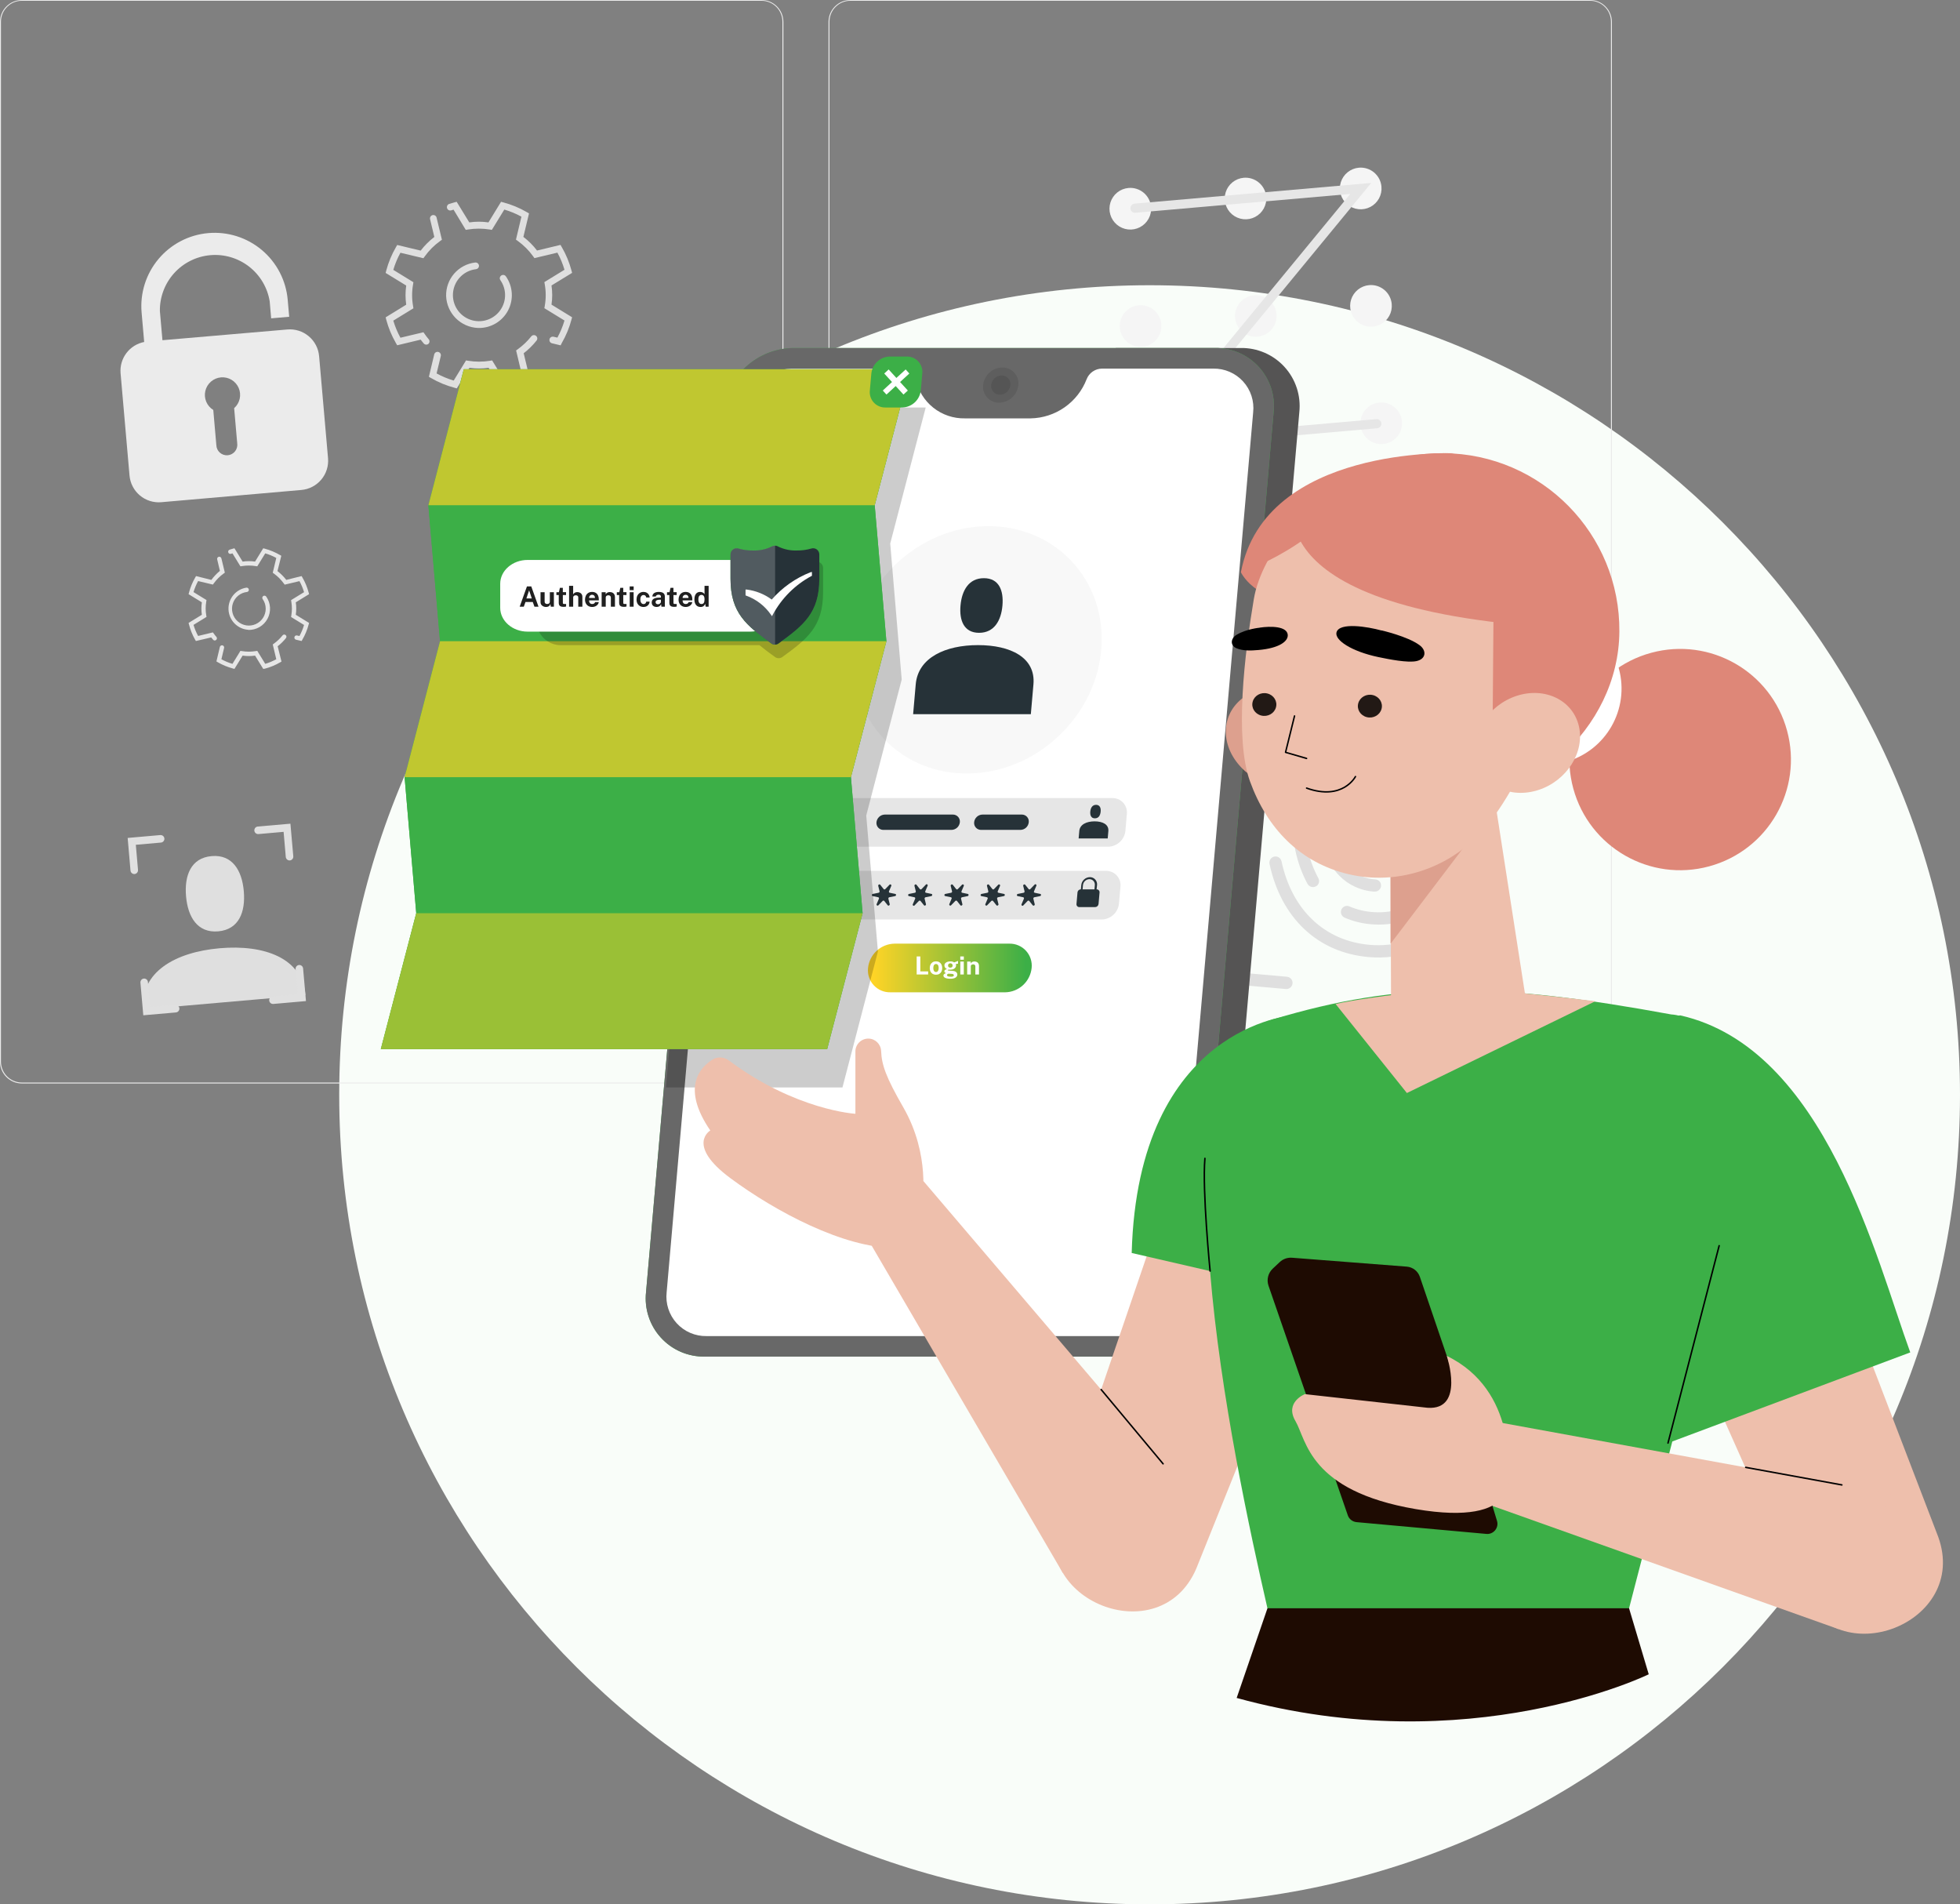 <svg width="629" height="611" viewBox="0 0 629 611" fill="none" xmlns="http://www.w3.org/2000/svg">
<rect x="0" y="0" width="629" height="611" fill="#808080" stroke="none"/>
<path d="M368.93 611C225.297 611 108.86 494.709 108.86 351.257C108.86 207.805 225.297 91.515 368.93 91.515C512.563 91.515 629 207.805 629 351.257C629 494.709 512.563 611 368.93 611Z" fill="#F9FDF9"/>
<path d="M504.37 422.232H463.657V422.539H504.37V422.232Z" fill="#EBEBEB"/>
<path d="M358.484 425.575H347.802V425.883H358.484V425.575Z" fill="#EBEBEB"/>
<path d="M462.428 410.824H438.839V411.132H462.428V410.824Z" fill="#EBEBEB"/>
<path d="M244.385 347.629H7.019C5.157 347.629 3.372 346.89 2.056 345.573C0.739 344.257 0 342.472 0 340.61V6.957C0.016 5.107 0.763 3.337 2.077 2.034C3.392 0.731 5.168 -7.0959e-05 7.019 5.16594e-09H244.385C245.307 5.16595e-09 246.22 0.182 247.071 0.534C247.923 0.887 248.697 1.404 249.348 2.056C250 2.708 250.517 3.481 250.87 4.333C251.223 5.184 251.404 6.097 251.404 7.019V340.61C251.404 341.532 251.223 342.445 250.87 343.296C250.517 344.148 250 344.922 249.348 345.573C248.697 346.225 247.923 346.742 247.071 347.095C246.22 347.448 245.307 347.629 244.385 347.629ZM7.019 0.246C5.24 0.249 3.535 0.957 2.277 2.215C1.019 3.473 0.311 5.178 0.307 6.957V340.61C0.311 342.389 1.019 344.094 2.277 345.352C3.535 346.61 5.24 347.319 7.019 347.322H244.385C246.164 347.319 247.87 346.61 249.128 345.352C250.386 344.094 251.094 342.389 251.097 340.61V6.957C251.094 5.178 250.386 3.473 249.128 2.215C247.87 0.957 246.164 0.249 244.385 0.246H7.019Z" fill="#EBEBEB"/>
<path d="M510.27 347.629H272.904C271.042 347.629 269.257 346.89 267.941 345.573C266.624 344.257 265.885 342.472 265.885 340.61V6.957C265.901 5.107 266.648 3.337 267.962 2.034C269.277 0.731 271.053 -7.0959e-05 272.904 5.16594e-09H510.27C512.132 5.16596e-09 513.917 0.739 515.233 2.056C516.549 3.372 517.289 5.157 517.289 7.019V340.61C517.289 342.472 516.549 344.257 515.233 345.573C513.917 346.89 512.132 347.629 510.27 347.629ZM272.904 0.246C271.125 0.249 269.419 0.957 268.161 2.215C266.903 3.473 266.195 5.178 266.192 6.957V340.61C266.195 342.389 266.903 344.094 268.161 345.352C269.419 346.61 271.125 347.319 272.904 347.322H510.27C512.049 347.319 513.754 346.61 515.012 345.352C516.27 344.094 516.978 342.389 516.982 340.61V6.957C516.978 5.178 516.27 3.473 515.012 2.215C513.754 0.957 512.049 0.249 510.27 0.246H272.904Z" fill="#EBEBEB"/>
<path d="M98.019 319.295C96.987 307.421 84.867 302.983 70.497 304.237C56.127 305.491 44.978 311.969 45.986 323.843L98.019 319.295Z" fill="#DFDFDF"/>
<path d="M70.03 298.816C76.692 298.226 78.819 292.596 78.241 285.934C77.663 279.271 74.553 274.096 67.915 274.674C61.277 275.252 59.126 280.894 59.704 287.556C60.282 294.219 63.367 299.394 70.03 298.816Z" fill="#DFDFDF"/>
<path d="M369.398 66.379C369.515 67.697 369.238 69.02 368.602 70.18C367.967 71.341 367.001 72.287 365.828 72.898C364.655 73.51 363.327 73.76 362.012 73.616C360.696 73.473 359.453 72.942 358.44 72.092C357.426 71.242 356.687 70.11 356.317 68.84C355.947 67.57 355.962 66.218 356.36 64.957C356.758 63.695 357.521 62.58 358.553 61.752C359.585 60.924 360.84 60.421 362.158 60.307C363.923 60.153 365.677 60.706 367.034 61.845C368.392 62.983 369.242 64.614 369.398 66.379Z" fill="#F5F5F5"/>
<path d="M406.363 63.109C406.477 64.424 406.198 65.744 405.563 66.901C404.927 68.058 403.962 69 402.791 69.609C401.62 70.218 400.294 70.466 398.982 70.321C397.67 70.177 396.43 69.646 395.419 68.797C394.409 67.948 393.672 66.818 393.304 65.55C392.935 64.283 392.95 62.934 393.348 61.676C393.746 60.417 394.508 59.304 395.538 58.478C396.568 57.653 397.82 57.151 399.135 57.037C400.898 56.887 402.648 57.441 404.003 58.58C405.358 59.718 406.206 61.347 406.363 63.109Z" fill="#F5F5F5"/>
<path d="M443.337 59.876C443.454 61.194 443.177 62.517 442.542 63.677C441.906 64.838 440.941 65.784 439.768 66.395C438.595 67.007 437.266 67.257 435.951 67.113C434.636 66.97 433.393 66.439 432.379 65.589C431.365 64.739 430.627 63.607 430.256 62.337C429.886 61.067 429.901 59.716 430.299 58.454C430.697 57.192 431.46 56.077 432.493 55.249C433.525 54.421 434.779 53.918 436.097 53.804C437.862 53.65 439.616 54.204 440.974 55.342C442.331 56.481 443.181 58.111 443.337 59.876Z" fill="#F5F5F5"/>
<path d="M372.693 104.018C372.809 105.336 372.533 106.659 371.897 107.819C371.262 108.98 370.296 109.926 369.123 110.537C367.95 111.149 366.622 111.399 365.307 111.255C363.991 111.112 362.748 110.582 361.735 109.731C360.721 108.881 359.982 107.749 359.612 106.479C359.242 105.209 359.257 103.858 359.655 102.596C360.053 101.334 360.816 100.219 361.848 99.391C362.88 98.564 364.135 98.061 365.453 97.946C367.218 97.792 368.972 98.346 370.329 99.484C371.686 100.623 372.537 102.253 372.693 104.018Z" fill="#F5F5F5"/>
<path d="M409.657 100.798C409.771 102.113 409.492 103.432 408.857 104.589C408.221 105.746 407.256 106.689 406.085 107.297C404.914 107.906 403.588 108.154 402.276 108.01C400.964 107.865 399.724 107.335 398.713 106.485C397.702 105.636 396.966 104.506 396.598 103.239C396.229 101.971 396.244 100.623 396.642 99.364C397.04 98.105 397.802 96.993 398.832 96.167C399.862 95.341 401.113 94.84 402.429 94.725C403.302 94.649 404.182 94.746 405.018 95.01C405.853 95.274 406.629 95.7 407.3 96.264C407.972 96.828 408.525 97.519 408.929 98.297C409.334 99.075 409.581 99.924 409.657 100.798Z" fill="#F5F5F5"/>
<path d="M446.631 97.552C446.748 98.87 446.471 100.193 445.836 101.354C445.2 102.514 444.235 103.46 443.062 104.072C441.889 104.683 440.56 104.933 439.245 104.79C437.93 104.646 436.687 104.116 435.673 103.266C434.659 102.415 433.921 101.284 433.55 100.013C433.18 98.743 433.195 97.392 433.593 96.13C433.991 94.868 434.754 93.753 435.786 92.925C436.819 92.098 438.073 91.595 439.391 91.48C441.156 91.327 442.91 91.88 444.267 93.018C445.625 94.157 446.475 95.788 446.631 97.552Z" fill="#F5F5F5"/>
<path d="M375.988 141.707C376.102 143.022 375.823 144.341 375.188 145.498C374.552 146.655 373.587 147.598 372.416 148.207C371.245 148.815 369.919 149.063 368.607 148.919C367.295 148.774 366.055 148.244 365.044 147.395C364.034 146.545 363.297 145.416 362.929 144.148C362.56 142.88 362.575 141.532 362.973 140.273C363.371 139.014 364.133 137.902 365.163 137.076C366.193 136.25 367.445 135.749 368.76 135.634C369.633 135.557 370.514 135.652 371.35 135.916C372.187 136.179 372.963 136.605 373.635 137.17C374.306 137.734 374.86 138.425 375.264 139.204C375.667 139.982 375.913 140.833 375.988 141.707Z" fill="#F5F5F5"/>
<path d="M412.963 138.462C413.08 139.78 412.803 141.102 412.168 142.263C411.532 143.423 410.567 144.369 409.394 144.981C408.221 145.592 406.892 145.842 405.577 145.699C404.262 145.555 403.019 145.025 402.005 144.175C400.991 143.325 400.253 142.193 399.882 140.923C399.512 139.652 399.527 138.301 399.925 137.039C400.323 135.778 401.086 134.662 402.119 133.835C403.151 133.007 404.405 132.504 405.723 132.389C407.488 132.236 409.242 132.789 410.6 133.928C411.957 135.066 412.807 136.697 412.963 138.462Z" fill="#F5F5F5"/>
<path d="M449.926 135.216C450.043 136.534 449.766 137.857 449.131 139.018C448.495 140.178 447.53 141.124 446.357 141.736C445.183 142.347 443.855 142.597 442.54 142.454C441.225 142.31 439.982 141.78 438.968 140.93C437.954 140.079 437.216 138.948 436.845 137.677C436.475 136.407 436.49 135.056 436.888 133.794C437.286 132.532 438.049 131.417 439.081 130.589C440.114 129.762 441.368 129.259 442.686 129.144C444.451 128.991 446.205 129.544 447.562 130.682C448.92 131.821 449.77 133.452 449.926 135.216Z" fill="#F5F5F5"/>
<path d="M441.936 137.404L365.994 144.042L433.332 62.224L364.359 68.26C364.166 68.278 363.972 68.258 363.788 68.2C363.603 68.143 363.432 68.049 363.284 67.924C363.136 67.799 363.015 67.646 362.927 67.473C362.839 67.301 362.787 67.113 362.773 66.92C362.739 66.534 362.86 66.15 363.109 65.852C363.358 65.555 363.715 65.368 364.101 65.334L440.056 58.696L372.706 140.514L441.703 134.479C442.092 134.448 442.477 134.571 442.776 134.822C443.075 135.072 443.263 135.43 443.301 135.819C443.316 136.013 443.292 136.207 443.232 136.392C443.171 136.577 443.075 136.748 442.948 136.895C442.821 137.043 442.667 137.164 442.493 137.251C442.319 137.338 442.13 137.39 441.936 137.404Z" fill="#E6E6E6"/>
<path d="M443.103 283.475C442.986 283.117 442.766 282.802 442.471 282.568C442.176 282.334 441.819 282.192 441.443 282.16C438.141 282.008 435.015 280.627 432.679 278.288C429.643 275.227 427.86 270.593 427.565 265.086C427.537 264.589 427.321 264.122 426.96 263.779C426.599 263.436 426.121 263.244 425.623 263.242C425.354 263.243 425.088 263.299 424.841 263.406C424.595 263.513 424.372 263.669 424.187 263.864C424.002 264.059 423.859 264.29 423.765 264.542C423.672 264.794 423.631 265.063 423.644 265.332C423.988 271.797 426.176 277.329 429.901 281.054C432.818 283.975 436.687 285.751 440.804 286.057H441.087C441.41 286.081 441.734 286.026 442.031 285.895C442.328 285.764 442.587 285.562 442.787 285.306C442.986 285.051 443.119 284.75 443.175 284.43C443.23 284.111 443.205 283.783 443.103 283.475Z" fill="#DFDFDF"/>
<path d="M439.171 307.064C422.884 305.638 411.132 294.538 407.42 277.206C407.361 276.946 407.355 276.676 407.403 276.414C407.451 276.151 407.551 275.901 407.698 275.678C407.845 275.455 408.036 275.265 408.258 275.117C408.481 274.97 408.731 274.869 408.994 274.821C409.491 274.733 410.003 274.839 410.425 275.119C410.846 275.398 411.143 275.828 411.255 276.321C414.587 291.895 425.035 301.877 439.528 303.143C455.41 304.532 472.459 294.083 475.52 267.753C475.573 267.24 475.826 266.768 476.223 266.439C476.621 266.11 477.132 265.951 477.647 265.995C477.907 266.017 478.161 266.09 478.392 266.211C478.624 266.332 478.829 266.499 478.995 266.7C479.161 266.902 479.285 267.135 479.36 267.386C479.434 267.636 479.458 267.899 479.429 268.159C476.491 292.989 460.167 308.896 439.171 307.064Z" fill="#DFDFDF"/>
<path d="M408.44 259.935C408.179 259.914 407.926 259.84 407.694 259.719C407.463 259.598 407.258 259.432 407.092 259.23C406.925 259.028 406.801 258.795 406.727 258.545C406.652 258.294 406.629 258.031 406.657 257.772C409.583 232.941 425.907 217.022 446.89 218.866C465.329 220.477 477.683 234.244 479.613 254.981C479.633 255.242 479.601 255.503 479.519 255.751C479.437 255.999 479.306 256.228 479.134 256.425C478.963 256.622 478.753 256.782 478.519 256.898C478.285 257.013 478.03 257.08 477.769 257.096C477.256 257.12 476.754 256.943 476.368 256.604C475.983 256.264 475.745 255.788 475.704 255.276C473.921 236.592 462.895 224.213 446.559 222.788C430.738 221.398 413.615 231.835 410.566 258.14C410.545 258.398 410.473 258.649 410.354 258.878C410.235 259.108 410.073 259.312 409.875 259.479C409.678 259.645 409.449 259.771 409.203 259.85C408.957 259.928 408.697 259.957 408.44 259.935Z" fill="#DFDFDF"/>
<path d="M439.969 296.53C437.049 296.295 434.188 295.581 431.5 294.415C431.249 294.305 431.024 294.145 430.839 293.944C430.653 293.742 430.512 293.505 430.423 293.246C430.334 292.987 430.3 292.713 430.322 292.44C430.345 292.168 430.423 291.902 430.553 291.662C430.784 291.239 431.163 290.917 431.617 290.758C432.071 290.599 432.568 290.615 433.012 290.801C435.575 291.902 438.314 292.535 441.1 292.67C453.135 293.358 465.845 284.827 467.099 264.225C467.861 251.527 463.509 241.275 455.396 236.371C454.976 236.116 454.667 235.715 454.528 235.244C454.389 234.773 454.431 234.267 454.647 233.826C454.769 233.582 454.94 233.366 455.149 233.191C455.358 233.016 455.601 232.886 455.863 232.809C456.125 232.731 456.399 232.709 456.67 232.742C456.941 232.775 457.202 232.864 457.437 233.002C466.841 238.682 471.88 250.212 471.02 264.459C469.791 284.323 457.425 297.55 440.867 296.603L439.969 296.53Z" fill="#DFDFDF"/>
<path d="M422.464 284.274C422.238 284.427 421.982 284.532 421.714 284.582C421.445 284.633 421.169 284.627 420.903 284.566C420.636 284.505 420.385 284.389 420.165 284.227C419.945 284.065 419.761 283.859 419.624 283.623C415.981 276.848 414.38 269.162 415.015 261.496C416.17 242.48 427.565 229.536 443.041 229.315C443.314 229.309 443.585 229.36 443.837 229.464C444.089 229.568 444.316 229.723 444.506 229.919C444.695 230.116 444.842 230.349 444.937 230.604C445.032 230.86 445.073 231.132 445.057 231.405C445.027 231.896 444.813 232.358 444.458 232.7C444.103 233.041 443.632 233.237 443.14 233.248C431.659 233.47 420.128 242.148 418.948 261.73C418.352 268.649 419.778 275.593 423.054 281.717C423.3 282.142 423.377 282.645 423.267 283.124C423.158 283.603 422.871 284.023 422.464 284.299V284.274Z" fill="#DFDFDF"/>
<path d="M449.337 282.725C449.15 282.288 449.129 281.798 449.275 281.346C449.422 280.894 449.728 280.511 450.136 280.267C455.311 277.157 458.482 270.63 458.531 262.75C458.531 256.444 456.749 251.109 453.381 247.729C452.073 246.433 450.514 245.418 448.8 244.745C447.085 244.073 445.252 243.758 443.412 243.82C437.351 243.82 432.435 247.151 429.718 253.002C429.508 253.447 429.139 253.796 428.683 253.981C428.228 254.165 427.719 254.172 427.259 253.998C427.003 253.903 426.769 253.756 426.572 253.566C426.376 253.376 426.22 253.147 426.116 252.894C426.012 252.641 425.962 252.37 425.968 252.096C425.975 251.823 426.038 251.554 426.153 251.306C429.521 244.139 435.827 239.899 443.362 239.886C445.723 239.825 448.071 240.243 450.266 241.113C452.461 241.983 454.457 243.289 456.134 244.951C460.252 249.081 462.489 255.412 462.44 262.787C462.367 272.068 458.458 279.861 452.09 283.684C451.849 283.816 451.583 283.895 451.309 283.918C451.036 283.941 450.76 283.906 450.501 283.815C450.241 283.725 450.004 283.581 449.803 283.394C449.603 283.206 449.444 282.978 449.337 282.725Z" fill="#DFDFDF"/>
<path d="M435.176 268.208C434.913 268.315 434.631 268.364 434.348 268.352C434.064 268.339 433.787 268.266 433.535 268.136C433.283 268.006 433.062 267.824 432.887 267.601C432.711 267.378 432.587 267.119 432.521 266.844C432.386 266.315 432.287 265.762 432.201 265.196C431.083 257.821 435.041 251.441 441.396 250.298C442.876 249.976 444.41 250.005 445.877 250.383C447.343 250.761 448.701 251.477 449.841 252.474C450.055 252.664 450.223 252.9 450.333 253.164C450.443 253.428 450.493 253.714 450.477 254C450.462 254.285 450.382 254.564 450.244 254.815C450.107 255.066 449.914 255.282 449.681 255.448L449.558 255.535C449.19 255.791 448.744 255.912 448.296 255.879C447.848 255.845 447.426 255.659 447.1 255.35C446.41 254.768 445.595 254.354 444.718 254.141C443.842 253.927 442.927 253.921 442.048 254.121C437.204 254.994 435.36 260.034 436.049 264.557C436.123 265 436.196 265.43 436.307 265.786C436.426 266.249 436.373 266.74 436.158 267.167C435.943 267.594 435.582 267.929 435.139 268.11L435.176 268.208Z" fill="#DFDFDF"/>
<path d="M441.679 275.78C441.369 275.75 441.071 275.641 440.815 275.464C440.559 275.287 440.352 275.047 440.214 274.768C440.077 274.488 440.012 274.178 440.028 273.867C440.043 273.556 440.137 273.254 440.302 272.99L440.474 272.719C440.65 272.438 440.901 272.21 441.197 272.06C441.494 271.91 441.827 271.845 442.158 271.871C442.775 271.906 443.394 271.869 444.002 271.76C448.23 270.998 450.148 267.065 450.148 263.057C450.136 262.576 450.298 262.107 450.606 261.736C450.913 261.365 451.344 261.119 451.82 261.041C452.093 261 452.371 261.016 452.637 261.089C452.903 261.162 453.151 261.29 453.364 261.465C453.578 261.64 453.752 261.858 453.875 262.105C453.999 262.352 454.069 262.622 454.082 262.898C454.192 269.314 450.394 274.612 444.702 275.633C443.706 275.817 442.689 275.867 441.679 275.78Z" fill="#DFDFDF"/>
<path d="M442.552 268.515C441.559 268.432 440.617 268.039 439.859 267.393C439.101 266.748 438.563 265.88 438.323 264.914C438.254 264.641 438.25 264.355 438.314 264.081C438.377 263.807 438.504 263.552 438.686 263.336C438.867 263.121 439.097 262.953 439.357 262.844C439.617 262.736 439.899 262.691 440.179 262.713H440.634C440.978 262.749 441.304 262.885 441.573 263.103C441.841 263.321 442.04 263.613 442.146 263.942C442.189 264.114 442.284 264.268 442.419 264.382C442.553 264.497 442.72 264.566 442.896 264.582C443.842 264.668 444.002 263.352 444.027 263.033C444.084 262.554 443.994 262.07 443.769 261.644C443.429 261.234 443.254 260.713 443.277 260.181C443.308 259.79 443.455 259.418 443.699 259.112C443.943 258.805 444.274 258.579 444.647 258.461C445.021 258.344 445.422 258.34 445.797 258.452C446.173 258.563 446.507 258.784 446.756 259.087C447.715 260.299 448.157 261.841 447.985 263.377C447.665 266.61 445.391 268.761 442.552 268.515Z" fill="#DFDFDF"/>
<path d="M405.576 224.521C405.319 224.499 405.069 224.427 404.84 224.308C404.611 224.189 404.407 224.026 404.242 223.829C404.076 223.631 403.951 223.402 403.874 223.156C403.797 222.91 403.77 222.651 403.793 222.394L405.281 205.345L422.33 206.844C422.587 206.866 422.838 206.938 423.067 207.057C423.295 207.176 423.499 207.339 423.664 207.536C423.83 207.734 423.955 207.963 424.032 208.209C424.109 208.455 424.136 208.714 424.113 208.971C424.091 209.228 424.019 209.479 423.9 209.709C423.782 209.938 423.619 210.142 423.421 210.309C423.224 210.476 422.995 210.602 422.749 210.68C422.503 210.758 422.244 210.787 421.986 210.766L408.858 209.61L407.715 222.738C407.691 222.996 407.618 223.246 407.498 223.475C407.378 223.704 407.214 223.908 407.015 224.073C406.816 224.239 406.587 224.363 406.34 224.44C406.093 224.517 405.833 224.544 405.576 224.521Z" fill="#DFDFDF"/>
<path d="M486.619 231.613C486.362 231.592 486.111 231.52 485.882 231.401C485.654 231.282 485.45 231.119 485.285 230.921C485.119 230.724 484.994 230.495 484.917 230.249C484.84 230.003 484.813 229.744 484.836 229.487L485.979 216.359L472.851 215.215C472.594 215.192 472.343 215.118 472.114 214.998C471.885 214.878 471.682 214.714 471.516 214.516C471.351 214.317 471.226 214.088 471.149 213.841C471.072 213.594 471.045 213.334 471.069 213.076C471.09 212.819 471.163 212.569 471.282 212.34C471.4 212.111 471.563 211.908 471.761 211.742C471.959 211.577 472.187 211.452 472.433 211.375C472.68 211.298 472.939 211.27 473.195 211.294L490.245 212.781L488.758 229.868C488.702 230.381 488.446 230.852 488.046 231.179C487.646 231.506 487.133 231.662 486.619 231.613Z" fill="#DFDFDF"/>
<path d="M480.584 323.29L463.535 321.803C463.277 321.78 463.027 321.706 462.798 321.586C462.569 321.466 462.366 321.302 462.2 321.103C462.034 320.904 461.91 320.675 461.833 320.428C461.756 320.181 461.729 319.921 461.752 319.664C461.774 319.407 461.846 319.157 461.965 318.928C462.084 318.699 462.247 318.496 462.445 318.33C462.642 318.164 462.871 318.039 463.117 317.962C463.363 317.885 463.622 317.858 463.879 317.882L477.007 319.025L478.15 305.909C478.172 305.65 478.245 305.398 478.364 305.168C478.484 304.937 478.647 304.733 478.846 304.566C479.045 304.399 479.275 304.273 479.523 304.196C479.77 304.118 480.031 304.09 480.289 304.114C480.546 304.136 480.797 304.208 481.026 304.327C481.254 304.446 481.458 304.609 481.623 304.806C481.789 305.004 481.914 305.232 481.991 305.479C482.068 305.725 482.095 305.984 482.072 306.241L480.584 323.29Z" fill="#DFDFDF"/>
<path d="M412.669 317.316L395.619 315.816L397.107 298.779C397.157 298.259 397.409 297.78 397.809 297.444C398.209 297.108 398.725 296.943 399.245 296.984C399.503 297.008 399.753 297.081 399.982 297.201C400.212 297.321 400.415 297.486 400.58 297.684C400.746 297.883 400.871 298.112 400.947 298.359C401.024 298.606 401.051 298.866 401.028 299.123L399.885 312.227L413.001 313.383C413.258 313.404 413.509 313.476 413.738 313.595C413.968 313.714 414.172 313.876 414.339 314.074C414.505 314.271 414.631 314.5 414.71 314.746C414.788 314.992 414.817 315.252 414.795 315.509C414.751 316.03 414.503 316.513 414.105 316.851C413.706 317.19 413.19 317.357 412.669 317.316Z" fill="#DFDFDF"/>
<path d="M43.195 280.427C42.875 280.451 42.558 280.348 42.312 280.141C42.066 279.935 41.911 279.64 41.88 279.32L40.97 268.847L51.443 267.925C51.764 267.901 52.081 268.003 52.327 268.21C52.572 268.417 52.727 268.712 52.759 269.031C52.779 269.35 52.675 269.664 52.469 269.907C52.263 270.15 51.97 270.303 51.652 270.334L43.589 271.047L44.289 279.111C44.313 279.43 44.213 279.745 44.008 279.99C43.804 280.236 43.513 280.392 43.195 280.427Z" fill="#E0E0E0"/>
<path d="M93.029 276.063C92.711 276.087 92.395 275.986 92.15 275.782C91.904 275.578 91.748 275.286 91.714 274.969L91.013 266.893L82.937 267.606C82.617 267.63 82.3 267.527 82.054 267.321C81.808 267.114 81.653 266.819 81.622 266.499C81.598 266.179 81.7 265.862 81.907 265.616C82.114 265.37 82.408 265.215 82.728 265.184L93.201 264.274L94.123 274.748C94.147 275.066 94.046 275.381 93.842 275.627C93.638 275.872 93.346 276.029 93.029 276.063Z" fill="#E0E0E0"/>
<path d="M98.192 321.188L87.706 322.11C87.386 322.134 87.069 322.032 86.823 321.825C86.578 321.618 86.422 321.324 86.391 321.004C86.367 320.684 86.469 320.367 86.676 320.121C86.883 319.875 87.178 319.72 87.497 319.689L95.561 318.988L94.861 310.924C94.836 310.606 94.937 310.29 95.141 310.045C95.345 309.799 95.637 309.643 95.955 309.609C96.273 309.585 96.588 309.685 96.834 309.889C97.079 310.094 97.236 310.385 97.27 310.703L98.192 321.188Z" fill="#E0E0E0"/>
<path d="M56.422 324.839L45.986 325.749L45.064 315.263C45.043 314.945 45.147 314.631 45.353 314.388C45.56 314.145 45.852 313.991 46.17 313.96C46.486 313.939 46.798 314.042 47.041 314.245C47.284 314.449 47.439 314.739 47.473 315.054L48.186 323.13L56.25 322.417C56.57 322.393 56.887 322.496 57.133 322.702C57.379 322.909 57.534 323.204 57.565 323.524C57.577 323.685 57.556 323.847 57.505 324.001C57.454 324.155 57.373 324.297 57.267 324.419C57.16 324.541 57.031 324.641 56.886 324.713C56.741 324.785 56.583 324.828 56.422 324.839Z" fill="#E0E0E0"/>
<path d="M92.181 105.715L52.132 109.157L51.309 99.777C51.248 95.301 52.883 90.968 55.884 87.646C58.886 84.325 63.032 82.261 67.492 81.869C71.951 81.477 76.394 82.786 79.929 85.533C83.464 88.28 85.829 92.262 86.551 96.68L87.018 102.138L92.808 101.634L92.328 96.176C92.059 93.097 91.185 90.102 89.758 87.361C88.331 84.62 86.378 82.187 84.011 80.201C81.643 78.215 78.908 76.715 75.961 75.786C73.013 74.857 69.912 74.517 66.834 74.787C60.617 75.331 54.87 78.323 50.859 83.104C48.873 85.472 47.373 88.207 46.444 91.154C45.515 94.102 45.175 97.203 45.445 100.281L46.269 109.722C43.988 110.168 41.953 111.442 40.555 113.298C39.157 115.155 38.495 117.462 38.696 119.777L41.561 152.524C41.663 153.76 42.008 154.964 42.577 156.066C43.145 157.168 43.926 158.147 44.874 158.946C45.822 159.746 46.919 160.35 48.101 160.725C49.283 161.099 50.528 161.237 51.763 161.129L96.667 157.208C97.903 157.105 99.107 156.76 100.209 156.191C101.311 155.623 102.29 154.842 103.09 153.894C103.889 152.946 104.494 151.849 104.868 150.667C105.243 149.485 105.38 148.24 105.272 147.005L102.408 114.258C102.298 113.025 101.947 111.826 101.373 110.729C100.8 109.632 100.015 108.659 99.066 107.866C98.116 107.072 97.019 106.474 95.837 106.105C94.656 105.736 93.413 105.603 92.181 105.715ZM75.143 130.951L76.127 142.223C76.193 142.677 76.166 143.139 76.047 143.582C75.928 144.025 75.72 144.439 75.436 144.798C75.152 145.158 74.797 145.456 74.393 145.673C73.99 145.891 73.546 146.024 73.09 146.064C72.633 146.105 72.173 146.051 71.737 145.907C71.302 145.764 70.901 145.532 70.558 145.228C70.215 144.924 69.938 144.552 69.743 144.137C69.549 143.722 69.442 143.271 69.427 142.813L68.444 131.529C67.43 130.906 66.638 129.979 66.181 128.88C65.725 127.781 65.626 126.566 65.901 125.408C66.175 124.25 66.807 123.208 67.708 122.43C68.609 121.653 69.732 121.179 70.917 121.077C72.103 120.974 73.291 121.249 74.311 121.861C75.332 122.473 76.133 123.391 76.602 124.485C77.07 125.579 77.181 126.793 76.919 127.954C76.657 129.115 76.036 130.164 75.143 130.951Z" fill="#EBEBEB"/>
<path d="M160.846 124.633L156.802 118.007C154.763 118.297 152.694 118.297 150.656 118.007L146.599 124.608L145.825 124.399C143.196 123.707 140.673 122.66 138.326 121.289L137.638 120.896L139.347 113.717C139.38 113.578 139.44 113.446 139.524 113.331C139.609 113.215 139.715 113.117 139.837 113.043C139.96 112.968 140.095 112.919 140.237 112.898C140.379 112.876 140.523 112.883 140.662 112.918C140.94 112.985 141.181 113.16 141.331 113.404C141.481 113.648 141.527 113.942 141.461 114.221L140.109 119.814C141.855 120.766 143.697 121.532 145.603 122.1L149.562 115.635L150.287 115.758C152.583 116.126 154.923 116.126 157.22 115.758L157.933 115.635L161.891 122.1C163.799 121.536 165.641 120.77 167.385 119.814L165.628 112.439L166.218 112.008C167.819 110.854 169.254 109.484 170.483 107.94C170.654 107.717 170.905 107.569 171.182 107.528C171.46 107.487 171.742 107.555 171.971 107.718C172.09 107.801 172.191 107.908 172.268 108.031C172.345 108.155 172.396 108.292 172.418 108.436C172.44 108.58 172.432 108.727 172.396 108.868C172.359 109.008 172.294 109.14 172.204 109.255C170.996 110.78 169.605 112.151 168.062 113.336L169.869 120.871L169.168 121.265C166.824 122.634 164.306 123.68 161.682 124.374L160.846 124.633ZM135.991 110.201C135.659 109.82 135.327 109.415 135.007 108.972L127.472 110.779L127.066 110.091C125.705 107.739 124.66 105.217 123.956 102.592L123.76 101.818L130.361 97.761C130.07 95.723 130.07 93.654 130.361 91.615L123.76 87.571L123.956 86.784C124.66 84.163 125.705 81.646 127.066 79.298L127.472 78.598L135.007 80.405C136.265 78.758 137.737 77.287 139.383 76.028L138.019 70.325C137.952 70.046 137.999 69.752 138.149 69.508C138.299 69.264 138.539 69.089 138.818 69.022C138.955 68.989 139.098 68.984 139.237 69.006C139.376 69.028 139.51 69.078 139.63 69.153C139.75 69.227 139.854 69.324 139.936 69.439C140.018 69.553 140.077 69.683 140.109 69.821L141.817 76.926L141.227 77.344C139.333 78.706 137.673 80.367 136.31 82.261L135.88 82.851L128.505 81.093C127.549 82.838 126.782 84.68 126.218 86.588L132.672 90.546L132.561 91.259C132.151 93.552 132.151 95.899 132.561 98.192L132.672 98.917L126.218 102.875C126.784 104.778 127.551 106.616 128.505 108.357L135.88 106.6L136.31 107.19C136.692 107.747 137.103 108.285 137.54 108.8C137.729 108.999 137.835 109.263 137.835 109.538C137.835 109.812 137.729 110.076 137.54 110.275C137.435 110.375 137.311 110.453 137.175 110.504C137.039 110.555 136.894 110.578 136.749 110.571C136.604 110.564 136.462 110.527 136.332 110.464C136.202 110.4 136.085 110.311 135.991 110.201ZM179.924 110.804L177.146 110.14C176.867 110.073 176.626 109.898 176.477 109.654C176.327 109.409 176.28 109.116 176.347 108.837C176.414 108.558 176.589 108.318 176.833 108.168C177.077 108.018 177.371 107.971 177.65 108.038L178.879 108.321C179.829 106.579 180.591 104.741 181.153 102.838L174.699 98.88L174.822 98.155C175.233 95.862 175.233 93.515 174.822 91.222L174.699 90.509L181.153 86.551C180.593 84.643 179.831 82.801 178.879 81.056L171.503 82.814L171.086 82.224C169.72 80.333 168.06 78.673 166.169 77.307L165.579 76.889L167.336 69.513C165.591 68.561 163.749 67.799 161.842 67.239L157.847 73.754L157.134 73.632C154.837 73.263 152.497 73.263 150.201 73.632L149.475 73.754L145.554 67.264L144.817 67.485C144.554 67.572 144.268 67.552 144.02 67.43C143.772 67.308 143.581 67.094 143.489 66.834C143.438 66.699 143.415 66.556 143.42 66.412C143.426 66.268 143.46 66.127 143.52 65.996C143.581 65.866 143.667 65.749 143.774 65.652C143.88 65.555 144.005 65.48 144.141 65.432C144.681 65.26 145.235 65.1 145.775 64.953L146.55 64.744L150.606 71.357C152.644 71.054 154.715 71.054 156.753 71.357L160.797 64.744L161.583 64.953C164.206 65.653 166.723 66.699 169.07 68.063L169.77 68.469L167.963 76.004C169.612 77.259 171.084 78.731 172.339 80.38L179.875 78.573L180.28 79.274C181.646 81.619 182.692 84.137 183.39 86.76L183.599 87.546L176.986 91.591C177.292 93.628 177.292 95.7 176.986 97.737L183.599 101.793L183.39 102.568C182.692 105.195 181.646 107.716 180.28 110.066L179.924 110.804ZM153.397 105.223C150.718 105.117 148.178 104.005 146.283 102.11C144.387 100.214 143.276 97.674 143.169 94.996C143.096 92.361 144.012 89.795 145.737 87.802C147.461 85.809 149.869 84.534 152.487 84.228C152.641 84.208 152.797 84.222 152.944 84.268C153.092 84.313 153.229 84.39 153.345 84.492C153.461 84.594 153.554 84.72 153.618 84.861C153.682 85.002 153.716 85.154 153.716 85.309C153.715 85.571 153.618 85.823 153.444 86.017C153.269 86.212 153.03 86.336 152.77 86.366C150.948 86.574 149.245 87.374 147.922 88.644C146.6 89.913 145.73 91.581 145.447 93.393C145.165 95.204 145.484 97.058 146.358 98.671C147.231 100.283 148.609 101.563 150.281 102.316C151.952 103.069 153.825 103.252 155.611 102.838C157.397 102.424 158.997 101.434 160.166 100.022C161.335 98.61 162.009 96.853 162.083 95.021C162.157 93.189 161.627 91.384 160.576 89.882C160.424 89.669 160.357 89.407 160.389 89.148C160.421 88.888 160.549 88.65 160.748 88.481C160.862 88.379 160.997 88.302 161.144 88.257C161.29 88.211 161.445 88.197 161.597 88.216C161.749 88.234 161.896 88.285 162.027 88.365C162.158 88.444 162.271 88.551 162.358 88.677C163.476 90.277 164.127 92.156 164.239 94.105C164.35 96.053 163.917 97.995 162.989 99.712C162.06 101.428 160.673 102.853 158.981 103.826C157.289 104.8 155.36 105.283 153.409 105.223H153.397Z" fill="#DFDFDF"/>
<path d="M84.474 214.613L81.855 210.348C80.531 210.544 79.185 210.544 77.86 210.348L75.242 214.613L74.738 214.478C73.041 214.03 71.412 213.356 69.895 212.474L69.452 212.216L70.558 207.569C70.602 207.391 70.715 207.237 70.871 207.14C71.027 207.044 71.215 207.012 71.394 207.053C71.484 207.075 71.569 207.114 71.643 207.168C71.718 207.223 71.781 207.291 71.829 207.37C71.877 207.449 71.909 207.536 71.923 207.628C71.937 207.719 71.933 207.812 71.911 207.901L71.05 211.515C72.178 212.133 73.369 212.628 74.603 212.99L77.159 208.823L77.614 208.897C79.1 209.143 80.616 209.143 82.101 208.897L82.556 208.823L85.125 212.99C86.352 212.62 87.538 212.126 88.665 211.515L87.534 206.77L87.915 206.488C88.949 205.745 89.875 204.864 90.669 203.869C90.777 203.723 90.938 203.626 91.118 203.598C91.297 203.57 91.481 203.615 91.628 203.722C91.703 203.776 91.767 203.844 91.816 203.923C91.865 204.001 91.898 204.089 91.913 204.18C91.928 204.272 91.924 204.365 91.903 204.455C91.881 204.545 91.842 204.63 91.787 204.705C91.004 205.691 90.105 206.579 89.108 207.348L90.337 212.265L89.882 212.523C88.366 213.407 86.737 214.081 85.039 214.527L84.474 214.613ZM68.42 205.283L67.78 204.509L62.864 205.664L62.605 205.222C61.739 203.698 61.082 202.065 60.651 200.366L60.516 199.862L64.781 197.244C64.584 195.919 64.584 194.573 64.781 193.249L60.516 190.631L60.651 190.127C61.096 188.429 61.77 186.8 62.654 185.283L62.913 184.829L67.83 186.058C68.62 184.981 69.541 184.007 70.571 183.157L69.698 179.469C69.676 179.38 69.672 179.288 69.686 179.198C69.701 179.107 69.733 179.021 69.781 178.943C69.829 178.865 69.892 178.797 69.966 178.744C70.041 178.691 70.125 178.653 70.214 178.633C70.394 178.592 70.582 178.624 70.738 178.72C70.894 178.817 71.006 178.971 71.05 179.149L72.156 183.735L71.763 184.017C70.545 184.891 69.478 185.958 68.604 187.176L68.321 187.557L63.576 186.427C62.966 187.554 62.472 188.74 62.101 189.967L66.269 192.524L66.195 192.991C66.068 193.73 66.002 194.478 65.998 195.228C66.002 195.982 66.068 196.734 66.195 197.477L66.269 197.932L62.101 200.489C62.469 201.721 62.964 202.911 63.576 204.042L68.321 202.898L68.604 203.279C68.858 203.643 69.133 203.992 69.428 204.324C69.549 204.452 69.616 204.621 69.616 204.798C69.616 204.974 69.549 205.143 69.428 205.271C69.364 205.341 69.287 205.397 69.201 205.436C69.114 205.475 69.021 205.495 68.926 205.496C68.832 205.498 68.738 205.479 68.651 205.443C68.564 205.406 68.485 205.352 68.42 205.283ZM96.803 205.664L95.008 205.246C94.918 205.225 94.834 205.185 94.759 205.131C94.685 205.077 94.622 205.008 94.574 204.929C94.526 204.851 94.494 204.763 94.48 204.672C94.466 204.581 94.47 204.488 94.492 204.398C94.512 204.309 94.55 204.225 94.603 204.15C94.656 204.076 94.724 204.013 94.801 203.965C94.879 203.916 94.966 203.884 95.056 203.87C95.147 203.856 95.239 203.86 95.328 203.882L96.102 204.066C96.72 202.938 97.215 201.747 97.577 200.514L93.41 197.957L93.484 197.502C93.611 196.759 93.677 196.006 93.68 195.252C93.676 194.503 93.611 193.754 93.484 193.015L93.41 192.548L97.577 189.991C97.212 188.762 96.718 187.576 96.102 186.451L91.357 187.582L91.075 187.201C90.201 185.983 89.134 184.916 87.915 184.042L87.534 183.759L88.665 179.014C87.541 178.399 86.354 177.904 85.125 177.539L82.556 181.706L82.101 181.632C80.616 181.387 79.1 181.387 77.614 181.632L77.159 181.706L74.603 177.539L74.123 177.687C73.952 177.741 73.766 177.727 73.605 177.647C73.445 177.566 73.322 177.426 73.263 177.256C73.23 177.17 73.214 177.078 73.218 176.986C73.221 176.894 73.243 176.803 73.281 176.719C73.32 176.635 73.376 176.56 73.445 176.498C73.513 176.437 73.594 176.389 73.681 176.359L74.738 176.039L75.242 175.917L77.86 180.182C79.185 179.985 80.531 179.985 81.855 180.182L84.474 175.917L84.978 176.039C86.674 176.495 88.302 177.173 89.821 178.055L90.275 178.314L89.046 183.231C90.105 184.049 91.055 184.999 91.874 186.058L96.79 184.829L97.049 185.283C97.933 186.8 98.607 188.429 99.052 190.127L99.188 190.631L94.922 193.249C95.119 194.573 95.119 195.919 94.922 197.244L99.188 199.862L99.052 200.366C98.605 202.063 97.931 203.692 97.049 205.209L96.803 205.664ZM79.667 202.062C77.997 201.948 76.427 201.222 75.258 200.024C74.089 198.825 73.403 197.238 73.33 195.565C73.257 193.893 73.802 192.252 74.863 190.956C75.923 189.66 77.423 188.8 79.077 188.541C79.176 188.531 79.275 188.541 79.37 188.571C79.464 188.602 79.551 188.652 79.625 188.718C79.699 188.783 79.759 188.864 79.8 188.954C79.841 189.045 79.863 189.142 79.864 189.241C79.865 189.412 79.802 189.577 79.689 189.704C79.575 189.831 79.419 189.912 79.249 189.93C78.212 190.048 77.232 190.464 76.426 191.128C75.621 191.791 75.024 192.673 74.708 193.668C74.393 194.663 74.372 195.727 74.648 196.734C74.924 197.74 75.485 198.645 76.264 199.34C77.043 200.035 78.006 200.489 79.037 200.649C80.069 200.808 81.124 200.666 82.076 200.239C83.029 199.812 83.837 199.119 84.404 198.243C84.971 197.367 85.273 196.345 85.272 195.302C85.275 194.192 84.931 193.109 84.289 192.204C84.195 192.064 84.155 191.896 84.175 191.729C84.195 191.562 84.275 191.407 84.4 191.294C84.474 191.228 84.561 191.178 84.656 191.148C84.751 191.118 84.851 191.108 84.95 191.12C85.049 191.131 85.144 191.164 85.229 191.215C85.315 191.266 85.388 191.335 85.445 191.417C86.164 192.452 86.582 193.665 86.652 194.923C86.723 196.18 86.443 197.433 85.844 198.541C85.246 199.649 84.351 200.57 83.261 201.2C82.17 201.83 80.926 202.146 79.667 202.112V202.062Z" fill="#E6E6E6"/>
<path d="M398.102 111.652H358.078L329.806 435.249H369.83C375.447 435.141 380.831 432.981 384.966 429.177C389.1 425.373 391.7 420.187 392.276 414.598L416.971 132.291C417.258 129.661 416.981 126.999 416.159 124.484C415.337 121.969 413.988 119.659 412.203 117.706C410.417 115.753 408.236 114.203 405.805 113.159C403.374 112.115 400.748 111.601 398.102 111.652Z" fill="#555454"/>
<path d="M389.94 111.652H254.478C248.86 111.758 243.475 113.914 239.338 117.716C235.201 121.518 232.598 126.702 232.019 132.291L207.324 414.599C207.04 417.227 207.317 419.886 208.139 422.399C208.96 424.912 210.307 427.221 212.089 429.174C213.871 431.127 216.048 432.679 218.475 433.726C220.902 434.774 223.525 435.293 226.168 435.25H361.618C367.229 435.13 372.602 432.965 376.728 429.162C380.855 425.359 383.45 420.18 384.027 414.599L408.723 132.291C409.009 129.668 408.734 127.014 407.917 124.506C407.1 121.997 405.759 119.69 403.983 117.739C402.207 115.787 400.036 114.236 397.615 113.186C395.195 112.137 392.578 111.614 389.94 111.652Z" fill="#3CAF47"/>
<path d="M389.94 111.652H254.478C248.86 111.758 243.475 113.914 239.338 117.716C235.201 121.518 232.598 126.702 232.019 132.291L207.324 414.599C207.04 417.227 207.317 419.886 208.139 422.399C208.96 424.912 210.307 427.221 212.089 429.174C213.871 431.127 216.048 432.679 218.475 433.726C220.902 434.774 223.525 435.293 226.168 435.25H361.618C367.229 435.13 372.602 432.965 376.728 429.162C380.855 425.359 383.45 420.18 384.027 414.599L408.723 132.291C409.009 129.668 408.734 127.014 407.917 124.506C407.1 121.997 405.759 119.69 403.983 117.739C402.207 115.787 400.036 114.236 397.615 113.186C395.195 112.137 392.578 111.614 389.94 111.652Z" fill="#686868"/>
<path d="M389.362 118.265H353.64C352.575 118.274 351.537 118.602 350.661 119.207C349.784 119.812 349.109 120.665 348.723 121.658C347.314 125.304 344.851 128.447 341.648 130.687C338.445 132.927 334.647 134.161 330.739 134.233H309.67C305.99 134.307 302.399 133.096 299.516 130.807C296.632 128.518 294.638 125.296 293.875 121.695C293.671 120.72 293.133 119.848 292.354 119.228C291.575 118.609 290.604 118.281 289.609 118.302H253.9C250.082 118.37 246.421 119.834 243.61 122.419C240.798 125.003 239.032 128.529 238.645 132.328L213.937 414.635C213.739 416.423 213.925 418.232 214.482 419.942C215.038 421.652 215.953 423.223 217.165 424.552C218.378 425.88 219.859 426.935 221.511 427.646C223.163 428.356 224.948 428.707 226.746 428.673H362.208C366.027 428.602 369.688 427.135 372.499 424.549C375.31 421.962 377.076 418.435 377.463 414.635L402.158 132.328C402.36 130.539 402.177 128.729 401.623 127.016C401.069 125.304 400.155 123.73 398.944 122.399C397.733 121.068 396.252 120.011 394.599 119.298C392.947 118.585 391.161 118.233 389.362 118.265Z" fill="white"/>
<path d="M355.608 271.662H260.809C260.157 271.673 259.511 271.545 258.912 271.287C258.314 271.029 257.777 270.647 257.338 270.165C256.899 269.684 256.567 269.115 256.364 268.496C256.161 267.876 256.092 267.221 256.162 266.573L256.642 261.14C256.783 259.762 257.423 258.484 258.442 257.546C259.461 256.609 260.789 256.077 262.173 256.051H356.984C357.636 256.04 358.282 256.168 358.881 256.426C359.479 256.684 360.016 257.066 360.455 257.548C360.895 258.029 361.227 258.598 361.429 259.217C361.632 259.837 361.701 260.492 361.631 261.14L361.164 266.573C361.02 267.954 360.375 269.234 359.351 270.172C358.328 271.109 356.996 271.64 355.608 271.662Z" fill="#E6E6E6"/>
<path d="M353.566 295.018H258.755C258.104 295.029 257.458 294.901 256.86 294.643C256.262 294.384 255.726 294.002 255.288 293.52C254.849 293.039 254.518 292.47 254.317 291.85C254.116 291.231 254.049 290.576 254.121 289.929L254.588 284.495C254.731 283.119 255.373 281.842 256.391 280.905C257.41 279.968 258.736 279.435 260.119 279.406H354.931C355.582 279.396 356.229 279.524 356.827 279.782C357.425 280.04 357.962 280.422 358.401 280.903C358.841 281.384 359.173 281.954 359.375 282.573C359.578 283.192 359.647 283.848 359.577 284.495L359.098 289.929C358.954 291.305 358.313 292.582 357.294 293.519C356.276 294.456 354.95 294.989 353.566 295.018Z" fill="#E6E6E6"/>
<path opacity="0.1" d="M326.806 123.551C326.65 125.081 325.938 126.5 324.805 127.54C323.673 128.58 322.198 129.168 320.66 129.193C319.938 129.206 319.22 129.065 318.557 128.779C317.893 128.494 317.297 128.07 316.81 127.536C316.323 127.002 315.955 126.371 315.731 125.684C315.506 124.997 315.431 124.269 315.51 123.551C315.666 122.021 316.378 120.602 317.511 119.562C318.644 118.522 320.118 117.934 321.656 117.909C322.379 117.896 323.096 118.037 323.76 118.323C324.424 118.608 325.019 119.032 325.506 119.566C325.993 120.1 326.361 120.731 326.586 121.418C326.81 122.106 326.885 122.833 326.806 123.551Z" fill="black"/>
<path opacity="0.1" d="M324.25 123.551C324.164 124.386 323.775 125.161 323.156 125.729C322.538 126.297 321.734 126.62 320.895 126.636C320.499 126.644 320.107 126.567 319.744 126.411C319.38 126.255 319.055 126.023 318.788 125.731C318.522 125.439 318.321 125.094 318.199 124.718C318.076 124.342 318.036 123.944 318.08 123.551C318.164 122.715 318.552 121.939 319.171 121.37C319.789 120.801 320.595 120.479 321.435 120.466C321.83 120.46 322.222 120.538 322.584 120.695C322.946 120.852 323.271 121.083 323.537 121.375C323.803 121.667 324.004 122.011 324.127 122.387C324.25 122.762 324.292 123.159 324.25 123.551Z" fill="black"/>
<g opacity="0.8">
<path d="M372.682 132.967C372.469 132.97 372.259 132.928 372.064 132.844C371.87 132.759 371.695 132.634 371.552 132.478C371.409 132.321 371.301 132.135 371.235 131.934C371.169 131.732 371.147 131.519 371.17 131.308L371.44 128.284C371.485 127.837 371.693 127.422 372.024 127.118C372.355 126.815 372.786 126.643 373.235 126.636C373.446 126.634 373.655 126.676 373.849 126.759C374.043 126.843 374.216 126.966 374.359 127.122C374.502 127.277 374.61 127.461 374.677 127.661C374.744 127.862 374.768 128.074 374.747 128.284L374.476 131.308C374.431 131.756 374.224 132.172 373.893 132.477C373.563 132.783 373.132 132.957 372.682 132.967Z" fill="white"/>
<path d="M385.909 132.967C385.697 132.97 385.487 132.928 385.292 132.844C385.097 132.759 384.923 132.634 384.78 132.478C384.637 132.321 384.529 132.135 384.463 131.934C384.397 131.732 384.375 131.519 384.397 131.308L385.024 124.215C385.069 123.768 385.277 123.353 385.608 123.05C385.939 122.746 386.37 122.574 386.819 122.568C387.03 122.565 387.239 122.607 387.433 122.69C387.627 122.774 387.801 122.898 387.943 123.053C388.086 123.209 388.194 123.392 388.261 123.593C388.328 123.793 388.352 124.005 388.331 124.215L387.704 131.308C387.659 131.756 387.452 132.172 387.121 132.477C386.79 132.783 386.359 132.957 385.909 132.967Z" fill="white"/>
<path d="M379.295 132.967C379.083 132.97 378.872 132.928 378.678 132.843C378.483 132.759 378.308 132.634 378.166 132.478C378.023 132.321 377.915 132.135 377.849 131.934C377.783 131.732 377.76 131.519 377.783 131.308L378.225 126.255C378.271 125.805 378.48 125.387 378.813 125.081C379.146 124.776 379.58 124.603 380.032 124.596C380.244 124.593 380.454 124.635 380.648 124.719C380.842 124.804 381.016 124.929 381.158 125.086C381.3 125.243 381.407 125.429 381.472 125.63C381.536 125.832 381.557 126.045 381.532 126.255L381.09 131.308C381.045 131.756 380.837 132.172 380.507 132.477C380.176 132.783 379.745 132.957 379.295 132.967Z" fill="white"/>
</g>
<g opacity="0.8">
<path d="M259.432 132.967H251.123C251.003 132.97 250.884 132.946 250.774 132.899C250.664 132.852 250.566 132.782 250.486 132.693C250.405 132.605 250.345 132.5 250.308 132.386C250.272 132.272 250.26 132.152 250.274 132.033L250.655 127.571C250.682 127.317 250.801 127.083 250.989 126.911C251.177 126.738 251.421 126.641 251.676 126.636H259.985C260.105 126.634 260.224 126.657 260.334 126.704C260.444 126.751 260.542 126.822 260.622 126.91C260.703 126.999 260.763 127.104 260.8 127.218C260.836 127.331 260.848 127.452 260.834 127.571L260.44 132.033C260.419 132.286 260.304 132.522 260.117 132.695C259.931 132.868 259.686 132.965 259.432 132.967Z" fill="white"/>
<path d="M263.28 131.75C263.16 131.752 263.041 131.729 262.93 131.682C262.82 131.635 262.721 131.565 262.639 131.477C262.558 131.388 262.496 131.284 262.458 131.17C262.421 131.056 262.407 130.935 262.419 130.816L262.604 128.775C262.628 128.521 262.746 128.285 262.934 128.112C263.123 127.94 263.369 127.843 263.624 127.841C263.744 127.838 263.862 127.862 263.972 127.909C264.082 127.956 264.181 128.026 264.261 128.115C264.341 128.203 264.402 128.308 264.438 128.422C264.475 128.536 264.486 128.656 264.472 128.775L264.3 130.816C264.273 131.069 264.155 131.304 263.967 131.476C263.779 131.648 263.535 131.745 263.28 131.75Z" fill="white"/>
</g>
<path d="M339.987 235.929C356.528 220.094 358.178 194.973 343.672 179.819C329.165 164.666 303.996 165.218 287.455 181.053C270.913 196.888 269.264 222.009 283.77 237.163C298.276 252.316 323.446 251.764 339.987 235.929Z" fill="#F8F8F8"/>
<path d="M313.862 206.98C303.438 206.98 294.625 210.95 293.875 219.567L293.039 229.143H330.814L331.65 219.567C332.399 210.95 324.299 206.98 313.862 206.98Z" fill="#263238"/>
<path d="M314.206 203.034C319.049 203.034 321.287 199.112 321.704 194.269C322.122 189.426 320.586 185.505 315.743 185.505C310.899 185.505 308.675 189.438 308.244 194.269C307.814 199.1 309.363 203.034 314.206 203.034Z" fill="#263238"/>
<path d="M351.28 263.525C348.711 263.525 346.535 264.508 346.363 266.635L346.154 269.007H355.484L355.693 266.635C355.865 264.508 353.862 263.525 351.28 263.525Z" fill="#263238"/>
<path d="M351.366 262.554C352.595 262.554 353.111 261.582 353.222 260.39C353.333 259.198 352.939 258.227 351.747 258.227C350.555 258.227 350.002 259.198 349.891 260.39C349.78 261.582 350.174 262.554 351.366 262.554Z" fill="#263238"/>
<path d="M322.576 318.373H285.698C284.698 318.391 283.706 318.196 282.787 317.801C281.869 317.406 281.045 316.82 280.37 316.081C279.696 315.343 279.186 314.469 278.876 313.519C278.565 312.568 278.46 311.562 278.569 310.568C278.788 308.454 279.772 306.493 281.337 305.055C282.901 303.618 284.938 302.802 287.063 302.762H323.94C324.939 302.746 325.931 302.942 326.849 303.338C327.766 303.734 328.59 304.32 329.264 305.058C329.938 305.796 330.447 306.669 330.759 307.619C331.07 308.569 331.176 309.574 331.07 310.568C330.854 312.682 329.87 314.645 328.304 316.083C326.739 317.521 324.701 318.336 322.576 318.373Z" fill="url(#paint0_linear_1588_18879)"/>
<path d="M294.175 306.87H295.351V311.666H297.863V312.654H294.175V306.87ZM300.374 312.734C299.968 312.734 299.615 312.648 299.314 312.474C299.015 312.301 298.783 312.056 298.618 311.738C298.455 311.421 298.374 311.045 298.374 310.61C298.374 310.176 298.455 309.796 298.618 309.47C298.783 309.145 299.015 308.892 299.314 308.71C299.615 308.529 299.97 308.438 300.378 308.438C300.786 308.438 301.139 308.528 301.438 308.706C301.736 308.882 301.967 309.133 302.13 309.458C302.292 309.784 302.374 310.168 302.374 310.61C302.374 311.026 302.294 311.394 302.134 311.714C301.976 312.032 301.748 312.281 301.45 312.462C301.154 312.644 300.795 312.734 300.374 312.734ZM300.378 311.866C300.583 311.866 300.748 311.806 300.874 311.686C300.999 311.566 301.09 311.409 301.146 311.214C301.204 311.017 301.234 310.802 301.234 310.57C301.234 310.352 301.207 310.145 301.154 309.95C301.103 309.756 301.015 309.598 300.89 309.478C300.764 309.358 300.594 309.298 300.378 309.298C300.172 309.298 300.006 309.356 299.878 309.47C299.752 309.582 299.66 309.736 299.602 309.93C299.543 310.122 299.514 310.336 299.514 310.57C299.514 310.786 299.54 310.994 299.594 311.194C299.647 311.392 299.736 311.553 299.862 311.678C299.987 311.804 300.159 311.866 300.378 311.866ZM305.014 314.022C304.278 314.022 303.718 313.929 303.334 313.742C302.952 313.556 302.762 313.31 302.762 313.006C302.762 312.865 302.799 312.746 302.874 312.65C302.948 312.554 303.035 312.478 303.134 312.422C303.235 312.364 303.327 312.32 303.41 312.29C303.495 312.258 303.547 312.237 303.566 312.226C303.523 312.202 303.462 312.168 303.382 312.122C303.302 312.074 303.227 312.01 303.158 311.93C303.091 311.848 303.058 311.741 303.058 311.61C303.058 311.464 303.127 311.328 303.266 311.202C303.407 311.077 303.62 310.99 303.906 310.942C303.634 310.814 303.427 310.641 303.286 310.422C303.144 310.204 303.074 309.98 303.074 309.75C303.074 309.478 303.159 309.245 303.33 309.05C303.5 308.856 303.732 308.708 304.026 308.606C304.322 308.505 304.656 308.454 305.03 308.454C305.315 308.454 305.548 308.485 305.73 308.546C305.911 308.605 306.079 308.682 306.234 308.778C306.295 308.754 306.376 308.724 306.478 308.686C306.579 308.646 306.688 308.604 306.806 308.558C306.923 308.51 307.038 308.464 307.15 308.418C307.262 308.37 307.362 308.328 307.45 308.29L307.446 309.194L306.73 309.31C306.759 309.382 306.782 309.46 306.798 309.542C306.814 309.625 306.822 309.693 306.822 309.746C306.822 309.986 306.751 310.21 306.61 310.418C306.471 310.626 306.262 310.794 305.982 310.922C305.704 311.05 305.36 311.114 304.95 311.114C304.899 311.114 304.831 311.113 304.746 311.11C304.663 311.108 304.595 311.104 304.542 311.098C304.384 311.106 304.276 311.126 304.218 311.158C304.159 311.19 304.13 311.228 304.13 311.27C304.13 311.334 304.19 311.377 304.31 311.398C304.43 311.417 304.611 311.434 304.854 311.45C304.939 311.456 305.058 311.462 305.21 311.47C305.362 311.478 305.53 311.489 305.714 311.502C306.22 311.537 306.598 311.662 306.846 311.878C307.096 312.092 307.222 312.361 307.222 312.686C307.222 313.073 307.038 313.392 306.67 313.642C306.304 313.896 305.752 314.022 305.014 314.022ZM305.202 313.37C305.527 313.37 305.759 313.33 305.898 313.25C306.036 313.17 306.106 313.056 306.106 312.906C306.106 312.781 306.052 312.68 305.946 312.602C305.839 312.522 305.683 312.476 305.478 312.462L304.53 312.398C304.407 312.393 304.298 312.412 304.202 312.454C304.108 312.497 304.035 312.556 303.982 312.63C303.931 312.705 303.906 312.785 303.906 312.87C303.906 313.044 304.011 313.17 304.222 313.25C304.432 313.33 304.759 313.37 305.202 313.37ZM304.982 310.462C305.203 310.462 305.38 310.402 305.514 310.282C305.65 310.16 305.718 309.994 305.718 309.786C305.718 309.57 305.65 309.397 305.514 309.266C305.38 309.136 305.203 309.07 304.982 309.07C304.763 309.07 304.584 309.136 304.446 309.266C304.31 309.397 304.242 309.57 304.242 309.786C304.242 309.992 304.307 310.156 304.438 310.278C304.571 310.401 304.752 310.462 304.982 310.462ZM309.297 308.518V312.654H308.181V308.518H309.297ZM309.309 306.874V307.926H308.173V306.874H309.309ZM310.379 312.654V308.518H311.527V309.102C311.591 309.001 311.674 308.904 311.775 308.81C311.879 308.714 312.01 308.636 312.167 308.574C312.324 308.513 312.511 308.482 312.727 308.482C312.98 308.482 313.216 308.532 313.435 308.63C313.656 308.729 313.835 308.885 313.971 309.098C314.107 309.309 314.175 309.585 314.175 309.926V312.654H313.007V310.07C313.007 309.846 312.94 309.678 312.807 309.566C312.674 309.454 312.511 309.398 312.319 309.398C312.191 309.398 312.067 309.421 311.947 309.466C311.83 309.512 311.734 309.58 311.659 309.67C311.584 309.761 311.547 309.873 311.547 310.006V312.654H310.379Z" fill="white"/>
<path d="M351.907 285.344L352.067 283.955C352.1 283.633 352.064 283.307 351.963 283C351.861 282.693 351.696 282.41 351.478 282.171C351.26 281.932 350.994 281.742 350.697 281.613C350.4 281.484 350.08 281.419 349.756 281.422C349.067 281.437 348.408 281.702 347.901 282.168C347.394 282.634 347.074 283.27 347.002 283.955L346.88 285.319C346.604 285.327 346.341 285.435 346.14 285.622C345.938 285.81 345.812 286.065 345.786 286.339L345.466 290.027C345.45 290.156 345.462 290.287 345.501 290.41C345.541 290.534 345.607 290.648 345.694 290.744C345.782 290.84 345.889 290.915 346.009 290.966C346.129 291.016 346.258 291.04 346.388 291.035H351.452C351.727 291.03 351.989 290.925 352.191 290.739C352.393 290.553 352.519 290.3 352.546 290.027L352.866 286.339C352.876 286.209 352.859 286.078 352.815 285.955C352.771 285.832 352.702 285.719 352.611 285.625C352.52 285.531 352.411 285.457 352.289 285.409C352.168 285.36 352.038 285.338 351.907 285.344ZM349.608 282.074C349.852 282.071 350.094 282.119 350.318 282.216C350.542 282.313 350.743 282.456 350.907 282.636C351.072 282.816 351.197 283.029 351.274 283.26C351.351 283.491 351.378 283.736 351.354 283.979L351.231 285.344H347.42L347.543 283.979C347.597 283.465 347.836 282.988 348.216 282.637C348.597 282.286 349.091 282.086 349.608 282.074Z" fill="#263238"/>
<path d="M275.669 286.806L273.899 286.438C273.85 286.427 273.804 286.406 273.764 286.376C273.724 286.345 273.691 286.306 273.669 286.261C273.646 286.216 273.634 286.166 273.634 286.116C273.633 286.066 273.644 286.016 273.666 285.97L274.403 284.225C274.434 284.15 274.437 284.066 274.412 283.988C274.386 283.911 274.334 283.845 274.265 283.802C274.196 283.76 274.114 283.743 274.033 283.755C273.953 283.767 273.879 283.807 273.825 283.868L272.486 285.245C272.453 285.286 272.412 285.319 272.365 285.342C272.319 285.365 272.267 285.376 272.215 285.376C272.163 285.376 272.112 285.365 272.065 285.342C272.018 285.319 271.977 285.286 271.945 285.245L270.851 283.868C270.617 283.573 270.113 283.868 270.199 284.225L270.629 285.97C270.642 286.021 270.644 286.074 270.635 286.126C270.626 286.178 270.607 286.227 270.578 286.271C270.549 286.315 270.511 286.352 270.467 286.381C270.423 286.41 270.374 286.429 270.322 286.438L268.491 286.806C268.097 286.88 268.048 287.433 268.429 287.507L270.199 287.876C270.249 287.885 270.295 287.906 270.335 287.937C270.375 287.968 270.407 288.007 270.429 288.053C270.45 288.099 270.461 288.149 270.459 288.199C270.458 288.249 270.445 288.299 270.42 288.343L269.708 290.101C269.677 290.176 269.674 290.26 269.699 290.337C269.724 290.415 269.776 290.481 269.846 290.523C269.915 290.566 269.997 290.583 270.078 290.571C270.158 290.559 270.232 290.518 270.285 290.457L271.625 289.08C271.66 289.043 271.702 289.014 271.748 288.993C271.795 288.973 271.845 288.962 271.896 288.962C271.946 288.962 271.997 288.973 272.043 288.993C272.09 289.014 272.131 289.043 272.166 289.08L273.26 290.457C273.494 290.752 273.998 290.457 273.899 290.101L273.469 288.355C273.451 288.251 273.474 288.144 273.534 288.057C273.594 287.969 273.685 287.909 273.789 287.888L275.62 287.519C276.001 287.433 276.05 286.88 275.669 286.806Z" fill="#263238"/>
<path d="M287.298 286.806L285.528 286.438C285.479 286.427 285.433 286.406 285.393 286.376C285.353 286.345 285.32 286.306 285.298 286.261C285.275 286.216 285.263 286.166 285.263 286.116C285.262 286.066 285.273 286.016 285.295 285.97L286.032 284.225C286.063 284.15 286.066 284.066 286.04 283.988C286.015 283.911 285.963 283.845 285.894 283.802C285.825 283.76 285.743 283.743 285.662 283.755C285.582 283.767 285.508 283.807 285.454 283.868L284.115 285.245C284.082 285.286 284.041 285.319 283.994 285.342C283.948 285.365 283.896 285.376 283.844 285.376C283.792 285.376 283.741 285.365 283.694 285.342C283.647 285.319 283.606 285.286 283.574 285.245L282.48 283.868C282.246 283.573 281.742 283.868 281.84 284.225L282.271 285.97C282.281 286.022 282.281 286.076 282.271 286.127C282.261 286.179 282.24 286.228 282.21 286.272C282.18 286.315 282.142 286.353 282.097 286.381C282.053 286.41 282.003 286.429 281.951 286.438L280.119 286.806C279.726 286.88 279.677 287.433 280.058 287.507L281.828 287.876C281.877 287.886 281.924 287.907 281.964 287.938C282.004 287.968 282.036 288.008 282.059 288.053C282.081 288.097 282.093 288.147 282.094 288.197C282.094 288.248 282.083 288.297 282.062 288.343L281.324 290.088C281.293 290.164 281.29 290.248 281.316 290.325C281.341 290.402 281.393 290.468 281.462 290.511C281.531 290.554 281.614 290.571 281.694 290.558C281.775 290.546 281.848 290.506 281.902 290.445L283.242 289.068C283.276 289.031 283.318 289.001 283.365 288.981C283.411 288.961 283.461 288.95 283.512 288.95C283.563 288.95 283.613 288.961 283.66 288.981C283.706 289.001 283.748 289.031 283.783 289.068L284.877 290.445C285.11 290.74 285.614 290.445 285.528 290.088L285.098 288.343C285.087 288.292 285.087 288.24 285.096 288.188C285.106 288.137 285.126 288.089 285.154 288.045C285.183 288.002 285.22 287.964 285.263 287.935C285.306 287.906 285.354 287.886 285.405 287.876L287.237 287.507C287.63 287.433 287.679 286.88 287.298 286.806Z" fill="#263238"/>
<path d="M298.927 286.806L297.169 286.438C297.118 286.43 297.07 286.41 297.029 286.38C296.987 286.35 296.954 286.31 296.931 286.265C296.908 286.219 296.896 286.168 296.897 286.117C296.898 286.066 296.911 286.016 296.935 285.971L297.673 284.225C297.72 284.147 297.734 284.053 297.712 283.964C297.69 283.875 297.634 283.799 297.556 283.752C297.478 283.704 297.384 283.69 297.295 283.712C297.206 283.734 297.13 283.79 297.083 283.869L295.755 285.245C295.722 285.286 295.68 285.32 295.632 285.342C295.584 285.365 295.532 285.377 295.479 285.377C295.426 285.377 295.373 285.365 295.325 285.342C295.278 285.32 295.235 285.286 295.202 285.245L294.108 283.869C293.874 283.574 293.37 283.869 293.469 284.225L293.899 285.971C293.91 286.021 293.91 286.074 293.901 286.125C293.891 286.176 293.871 286.225 293.843 286.268C293.814 286.312 293.777 286.349 293.734 286.378C293.691 286.407 293.643 286.427 293.592 286.438L291.76 286.806C291.367 286.88 291.318 287.433 291.699 287.507L293.456 287.876C293.506 287.886 293.552 287.907 293.592 287.938C293.632 287.968 293.664 288.008 293.687 288.053C293.709 288.098 293.721 288.147 293.722 288.197C293.722 288.248 293.712 288.298 293.69 288.343L292.952 290.088C292.905 290.167 292.891 290.261 292.913 290.349C292.935 290.438 292.991 290.514 293.069 290.562C293.147 290.609 293.241 290.623 293.33 290.601C293.419 290.579 293.495 290.523 293.543 290.445L294.87 289.068C294.905 289.031 294.946 289.001 294.993 288.981C295.04 288.961 295.09 288.95 295.141 288.95C295.191 288.95 295.242 288.961 295.288 288.981C295.335 289.001 295.376 289.031 295.411 289.068L296.517 290.445C296.751 290.74 297.255 290.445 297.156 290.088L296.726 288.343C296.708 288.241 296.729 288.135 296.787 288.048C296.844 287.961 296.932 287.899 297.034 287.876L298.865 287.507C299.209 287.433 299.308 286.88 298.927 286.806Z" fill="#263238"/>
<path d="M310.568 286.806L308.798 286.438C308.748 286.427 308.702 286.406 308.662 286.376C308.622 286.345 308.59 286.306 308.567 286.261C308.545 286.216 308.533 286.166 308.532 286.116C308.532 286.066 308.542 286.016 308.564 285.97L309.302 284.225C309.332 284.15 309.335 284.066 309.31 283.988C309.285 283.911 309.233 283.845 309.164 283.802C309.094 283.76 309.012 283.743 308.932 283.755C308.851 283.767 308.777 283.807 308.724 283.868L307.384 285.245C307.352 285.286 307.311 285.319 307.264 285.342C307.217 285.365 307.166 285.376 307.114 285.376C307.061 285.376 307.01 285.365 306.963 285.342C306.916 285.319 306.875 285.286 306.843 285.245L305.749 283.868C305.516 283.573 305.012 283.868 305.098 284.225L305.528 285.97C305.54 286.021 305.542 286.074 305.533 286.126C305.524 286.178 305.505 286.227 305.476 286.271C305.447 286.315 305.41 286.352 305.366 286.381C305.322 286.41 305.272 286.429 305.221 286.438L303.389 286.806C302.996 286.88 302.946 287.433 303.389 287.507L305.159 287.876C305.209 287.885 305.255 287.906 305.295 287.937C305.335 287.968 305.367 288.007 305.389 288.053C305.41 288.099 305.421 288.149 305.419 288.199C305.418 288.249 305.404 288.299 305.38 288.343L304.655 290.088C304.624 290.164 304.621 290.248 304.647 290.325C304.672 290.402 304.724 290.468 304.793 290.511C304.862 290.554 304.945 290.571 305.025 290.558C305.106 290.546 305.179 290.506 305.233 290.445L306.573 289.068C306.607 289.031 306.649 289.001 306.696 288.981C306.742 288.961 306.792 288.95 306.843 288.95C306.894 288.95 306.944 288.961 306.991 288.981C307.037 289.001 307.079 289.031 307.114 289.068L308.208 290.445C308.441 290.74 308.945 290.445 308.847 290.088L308.417 288.343C308.398 288.239 308.422 288.132 308.481 288.044C308.541 287.957 308.632 287.897 308.736 287.876L310.568 287.507C310.9 287.433 310.949 286.88 310.568 286.806Z" fill="#263238"/>
<path d="M322.196 286.806L320.426 286.438C320.376 286.427 320.33 286.406 320.29 286.376C320.25 286.345 320.218 286.306 320.195 286.261C320.173 286.216 320.161 286.166 320.16 286.116C320.16 286.066 320.171 286.016 320.192 285.97L320.93 284.225C320.96 284.15 320.963 284.066 320.938 283.988C320.913 283.911 320.861 283.845 320.792 283.802C320.722 283.76 320.64 283.743 320.56 283.755C320.479 283.767 320.406 283.807 320.352 283.868L319.012 285.245C318.98 285.286 318.939 285.319 318.892 285.342C318.845 285.365 318.794 285.376 318.742 285.376C318.69 285.376 318.638 285.365 318.591 285.342C318.544 285.319 318.503 285.286 318.471 285.245L317.377 283.868C317.144 283.573 316.64 283.868 316.738 284.225L317.168 285.97C317.179 286.022 317.179 286.076 317.168 286.127C317.158 286.179 317.137 286.228 317.107 286.272C317.078 286.315 317.039 286.353 316.995 286.381C316.95 286.41 316.901 286.429 316.849 286.438L315.017 286.806C314.624 286.88 314.574 287.433 314.955 287.507L316.726 287.876C316.775 287.886 316.821 287.907 316.861 287.938C316.901 287.968 316.934 288.008 316.956 288.053C316.979 288.097 316.99 288.147 316.991 288.197C316.992 288.248 316.981 288.297 316.959 288.343L316.222 290.088C316.191 290.164 316.188 290.248 316.213 290.325C316.239 290.402 316.29 290.468 316.36 290.511C316.429 290.554 316.511 290.571 316.592 290.558C316.672 290.546 316.746 290.506 316.799 290.445L318.139 289.068C318.174 289.031 318.216 289.001 318.262 288.981C318.309 288.961 318.359 288.95 318.41 288.95C318.46 288.95 318.511 288.961 318.557 288.981C318.604 289.001 318.646 289.031 318.68 289.068L319.774 290.445C320.008 290.74 320.512 290.445 320.426 290.088L319.995 288.343C319.985 288.292 319.984 288.24 319.994 288.188C320.003 288.137 320.023 288.089 320.052 288.045C320.08 288.002 320.117 287.964 320.16 287.935C320.203 287.906 320.252 287.886 320.303 287.876L322.134 287.507C322.564 287.433 322.565 286.88 322.196 286.806Z" fill="#263238"/>
<path d="M333.825 286.806L332.055 286.438C332.005 286.428 331.959 286.407 331.919 286.377C331.879 286.346 331.847 286.306 331.825 286.26C331.804 286.215 331.793 286.165 331.795 286.115C331.796 286.064 331.81 286.015 331.834 285.971L332.571 284.225C332.595 284.186 332.61 284.143 332.617 284.099C332.624 284.054 332.622 284.008 332.611 283.964C332.6 283.92 332.581 283.879 332.554 283.842C332.527 283.806 332.493 283.775 332.454 283.752C332.416 283.728 332.373 283.713 332.328 283.706C332.283 283.699 332.238 283.701 332.194 283.712C332.15 283.723 332.108 283.742 332.072 283.769C332.035 283.796 332.005 283.83 331.981 283.869L330.654 285.245C330.62 285.286 330.578 285.32 330.53 285.342C330.482 285.365 330.43 285.377 330.377 285.377C330.324 285.377 330.272 285.365 330.224 285.342C330.176 285.32 330.134 285.286 330.1 285.245L329.006 283.869C328.773 283.574 328.269 283.869 328.367 284.225L328.797 285.971C328.808 286.021 328.809 286.074 328.799 286.125C328.789 286.176 328.77 286.225 328.741 286.268C328.713 286.312 328.676 286.349 328.633 286.378C328.59 286.407 328.541 286.427 328.49 286.438L326.659 286.806C326.265 286.88 326.216 287.433 326.597 287.507L328.355 287.876C328.404 287.886 328.451 287.907 328.49 287.938C328.53 287.968 328.563 288.008 328.585 288.053C328.608 288.098 328.62 288.147 328.62 288.197C328.621 288.248 328.61 288.298 328.588 288.343L327.851 290.089C327.804 290.167 327.789 290.261 327.811 290.349C327.833 290.438 327.889 290.515 327.968 290.562C328.046 290.609 328.14 290.623 328.229 290.601C328.317 290.58 328.394 290.523 328.441 290.445L329.769 289.068C329.803 289.031 329.845 289.001 329.891 288.981C329.938 288.961 329.988 288.95 330.039 288.95C330.09 288.95 330.14 288.961 330.186 288.981C330.233 289.001 330.275 289.031 330.309 289.068L331.403 290.445C331.461 290.509 331.538 290.552 331.623 290.567C331.708 290.582 331.795 290.567 331.871 290.526C331.947 290.485 332.006 290.419 332.039 290.339C332.073 290.26 332.078 290.172 332.055 290.089L331.625 288.343C331.606 288.241 331.628 288.135 331.685 288.048C331.742 287.961 331.831 287.899 331.932 287.876L333.764 287.507C334.157 287.433 334.206 286.88 333.825 286.806Z" fill="#263238"/>
<path d="M305.787 261.349H283.955C283.285 261.36 282.643 261.617 282.149 262.07C281.655 262.523 281.344 263.141 281.275 263.807C281.24 264.121 281.273 264.438 281.37 264.739C281.468 265.039 281.629 265.315 281.842 265.547C282.055 265.78 282.315 265.965 282.606 266.089C282.896 266.213 283.209 266.273 283.525 266.266H305.356C306.026 266.254 306.669 265.998 307.163 265.545C307.656 265.092 307.967 264.474 308.036 263.807C308.069 263.494 308.035 263.177 307.937 262.878C307.838 262.579 307.678 262.304 307.465 262.071C307.252 261.839 306.993 261.654 306.703 261.53C306.414 261.405 306.102 261.344 305.787 261.349Z" fill="#263238"/>
<path d="M327.962 261.349H315.289C314.62 261.361 313.979 261.617 313.487 262.071C312.996 262.524 312.687 263.142 312.621 263.807C312.586 264.12 312.618 264.436 312.715 264.736C312.812 265.035 312.972 265.31 313.184 265.543C313.395 265.775 313.654 265.96 313.943 266.085C314.232 266.21 314.544 266.271 314.858 266.266H327.483C328.151 266.254 328.792 265.997 329.284 265.544C329.776 265.091 330.084 264.473 330.15 263.807C330.185 263.499 330.154 263.187 330.06 262.891C329.966 262.595 329.81 262.322 329.604 262.09C329.398 261.859 329.145 261.673 328.862 261.545C328.579 261.417 328.272 261.35 327.962 261.349Z" fill="#263238"/>
<path opacity="0.2" d="M234.846 130.754C233.28 133.49 232.316 136.528 232.019 139.666L213.716 348.908H270.359L281.742 305.282L277.993 261.644L289.376 218.018L285.688 174.392L297.071 130.754H234.846Z" fill="black"/>
<path d="M280.708 162.1L292.091 118.462H148.848L137.477 162.1L141.214 205.726L129.844 249.351L133.58 292.989L122.21 336.615H265.441L276.824 292.989L273.075 249.351L284.457 205.726L280.708 162.1Z" fill="#3CAF47"/>
<path d="M280.708 162.1L292.091 118.462H148.848L137.477 162.1L141.214 205.726L129.844 249.351L133.58 292.989L122.21 336.615H265.441L276.824 292.989L273.075 249.351L284.457 205.726L280.708 162.1Z" fill="#3CAF47"/>
<path opacity="0.7" d="M280.709 162.1H137.478L148.848 118.462H292.091L280.709 162.1Z" fill="#F8D227"/>
<path opacity="0.7" d="M273.076 249.351H129.845L141.215 205.726H284.459L273.076 249.351Z" fill="#F8D227"/>
<path opacity="0.5" d="M265.442 336.615H122.198L133.581 292.989H276.824L265.442 336.615Z" fill="#F8D227"/>
<path opacity="0.2" d="M261.545 180.329C260.076 180.754 258.552 180.961 257.022 180.944C254.948 181.036 252.883 180.614 251.011 179.715C250.672 179.514 250.286 179.408 249.892 179.408C249.531 179.413 249.177 179.505 248.86 179.678H248.786C248.237 179.986 247.65 180.222 247.04 180.379C245.665 180.742 244.247 180.92 242.824 180.907C242.394 180.907 241.976 180.907 241.595 180.907C240.491 180.836 239.398 180.643 238.337 180.329C238.181 180.283 238.021 180.254 237.858 180.243C237.588 180.221 237.316 180.256 237.059 180.344C236.803 180.432 236.567 180.572 236.367 180.756C236.168 180.939 236.008 181.162 235.899 181.41C235.789 181.658 235.732 181.927 235.731 182.198V183.526H179.973C178.949 183.526 177.934 183.727 176.988 184.12C176.042 184.512 175.182 185.087 174.458 185.812C173.734 186.537 173.16 187.398 172.769 188.345C172.378 189.292 172.178 190.307 172.18 191.331V199.186C172.176 200.212 172.376 201.228 172.766 202.176C173.156 203.124 173.73 203.986 174.454 204.713C175.178 205.439 176.038 206.015 176.985 206.408C177.932 206.802 178.948 207.004 179.973 207.004H243.316H243.734C244.41 207.569 245.123 208.135 245.885 208.713C246.647 209.29 247.729 210.089 248.725 210.802C249.064 211.048 249.473 211.181 249.892 211.181C250.312 211.181 250.72 211.048 251.06 210.802C259.026 205.025 264.139 201.042 264.139 190.102V182.235C264.143 181.92 264.072 181.609 263.931 181.328C263.791 181.046 263.585 180.802 263.332 180.616C263.078 180.429 262.784 180.306 262.473 180.256C262.163 180.207 261.845 180.232 261.545 180.329Z" fill="black"/>
<path d="M240.727 179.654H169.328C164.467 179.654 160.527 183.08 160.527 187.305V195.004C160.527 199.229 164.467 202.654 169.328 202.654H240.727C245.587 202.654 249.527 199.229 249.527 195.004V187.305C249.527 183.08 245.587 179.654 240.727 179.654Z" fill="white"/>
<path d="M255.805 176.617C253.731 176.706 251.666 176.284 249.794 175.388C249.461 175.184 249.078 175.075 248.687 175.075C248.297 175.075 247.914 175.184 247.581 175.388C245.704 176.285 243.636 176.707 241.558 176.617C240.028 176.633 238.504 176.426 237.034 176.003C236.738 175.903 236.422 175.875 236.113 175.922C235.805 175.969 235.511 176.088 235.258 176.271C235.004 176.454 234.798 176.694 234.656 176.972C234.514 177.25 234.44 177.559 234.44 177.871V185.738C234.44 196.691 239.554 200.673 247.52 206.451C247.859 206.697 248.268 206.829 248.687 206.829C249.107 206.829 249.515 206.697 249.855 206.451C257.821 200.673 262.934 196.691 262.934 185.738V177.871C262.933 177.558 262.857 177.25 262.714 176.972C262.57 176.694 262.363 176.454 262.108 176.271C261.854 176.089 261.56 175.97 261.251 175.923C260.941 175.876 260.625 175.903 260.328 176.003C258.858 176.427 257.334 176.634 255.805 176.617Z" fill="#3CAF47"/>
<path d="M255.805 176.617C253.731 176.706 251.666 176.284 249.794 175.388C249.461 175.184 249.078 175.075 248.687 175.075C248.297 175.075 247.914 175.184 247.581 175.388C245.704 176.285 243.636 176.707 241.558 176.617C240.028 176.633 238.504 176.426 237.034 176.003C236.738 175.903 236.422 175.875 236.113 175.922C235.805 175.969 235.511 176.088 235.258 176.271C235.004 176.454 234.798 176.694 234.656 176.972C234.514 177.25 234.44 177.559 234.44 177.871V185.738C234.44 196.691 239.554 200.673 247.52 206.451C247.859 206.697 248.268 206.829 248.687 206.829C249.107 206.829 249.515 206.697 249.855 206.451C257.821 200.673 262.934 196.691 262.934 185.738V177.871C262.933 177.558 262.857 177.25 262.714 176.972C262.57 176.694 262.363 176.454 262.108 176.271C261.854 176.089 261.56 175.97 261.251 175.923C260.941 175.876 260.625 175.903 260.328 176.003C258.858 176.427 257.334 176.634 255.805 176.617Z" fill="#263238"/>
<path opacity="0.2" d="M247.581 175.363C245.704 176.261 243.636 176.683 241.558 176.593C240.028 176.608 238.504 176.401 237.034 175.978C236.738 175.878 236.422 175.851 236.113 175.897C235.805 175.944 235.511 176.064 235.258 176.246C235.004 176.429 234.798 176.669 234.656 176.948C234.514 177.226 234.44 177.534 234.44 177.846V185.714C234.44 196.666 239.554 200.649 247.52 206.426C247.876 206.685 248.308 206.819 248.749 206.807V175.044C248.337 175.036 247.931 175.147 247.581 175.363Z" fill="white"/>
<path d="M260.108 183.599C255.316 185.477 251.048 188.483 247.668 192.364C245.31 190.626 242.547 189.521 239.641 189.155H239.26V191.036L239.469 191.11C242.701 192.276 245.486 194.426 247.434 197.256L247.742 197.699L248 197.219C250.826 191.968 255.129 187.66 260.378 184.829L260.563 184.742V183.513L260.108 183.599Z" fill="white"/>
<path d="M289.561 130.742H284.128C283.429 130.755 282.735 130.619 282.093 130.342C281.45 130.066 280.875 129.656 280.403 129.139C279.932 128.623 279.577 128.012 279.36 127.347C279.144 126.682 279.072 125.979 279.149 125.284L279.628 119.851C279.776 118.373 280.461 117.001 281.553 115.995C282.645 114.989 284.069 114.419 285.553 114.393H290.987C291.687 114.378 292.382 114.513 293.025 114.789C293.669 115.064 294.247 115.474 294.719 115.991C295.192 116.508 295.548 117.119 295.765 117.785C295.982 118.451 296.055 119.155 295.977 119.851L295.498 125.284C295.333 126.757 294.641 128.12 293.55 129.123C292.459 130.126 291.042 130.701 289.561 130.742Z" fill="#3CAF47"/>
<path d="M291.821 119.839L290.641 118.536L287.667 121.264L285.183 118.536L283.77 119.839L286.265 122.567L283.303 125.296L284.483 126.587L287.445 123.858L289.941 126.587L291.342 125.296L288.847 122.567L291.821 119.839Z" fill="white"/>
<path d="M166.775 194.654L169.106 188.147H170.492L172.818 194.654H171.509L170.978 193.147H168.638L168.093 194.654H166.775ZM168.93 191.999H170.663L169.803 189.416L168.93 191.999ZM175.238 194.744C175.022 194.744 174.809 194.711 174.599 194.645C174.392 194.579 174.203 194.482 174.032 194.353C173.861 194.224 173.723 194.065 173.618 193.876C173.516 193.687 173.465 193.468 173.465 193.219V190.001H174.779V193.052C174.779 193.268 174.849 193.445 174.99 193.583C175.131 193.721 175.338 193.79 175.611 193.79C175.869 193.79 176.073 193.724 176.223 193.592C176.376 193.457 176.453 193.27 176.453 193.03V190.001H177.753V194.654H176.763L176.61 193.732C176.556 194.005 176.454 194.215 176.304 194.362C176.157 194.506 175.988 194.605 175.796 194.659C175.607 194.716 175.421 194.744 175.238 194.744ZM181.658 190.915H180.623L180.632 193.394C180.632 193.508 180.646 193.594 180.673 193.651C180.703 193.705 180.748 193.741 180.808 193.759C180.871 193.774 180.95 193.781 181.046 193.781H181.672V194.591C181.612 194.618 181.517 194.644 181.388 194.668C181.262 194.692 181.085 194.704 180.857 194.704C180.449 194.704 180.133 194.651 179.908 194.546C179.686 194.441 179.531 194.294 179.444 194.105C179.357 193.916 179.314 193.697 179.314 193.448V190.915H178.558V190.001H179.359L179.687 188.597H180.623V189.997H181.658V190.915ZM182.629 194.654V187.967H183.934V190.672C184.009 190.564 184.103 190.457 184.217 190.352C184.331 190.244 184.474 190.154 184.645 190.082C184.816 190.01 185.024 189.974 185.27 189.974C185.567 189.974 185.837 190.033 186.08 190.15C186.326 190.264 186.523 190.43 186.67 190.649C186.82 190.868 186.895 191.135 186.895 191.45V194.654H185.576V191.644C185.576 191.434 185.5 191.273 185.347 191.162C185.197 191.048 185.014 190.991 184.798 190.991C184.657 190.991 184.52 191.017 184.388 191.068C184.256 191.119 184.148 191.197 184.064 191.302C183.983 191.404 183.943 191.531 183.943 191.684V194.654H182.629ZM189.044 192.629C189.041 192.866 189.078 193.073 189.156 193.25C189.234 193.424 189.347 193.559 189.494 193.655C189.644 193.748 189.824 193.795 190.034 193.795C190.259 193.795 190.455 193.747 190.623 193.651C190.794 193.555 190.913 193.397 190.979 193.178H192.162C192.111 193.508 191.979 193.79 191.766 194.024C191.556 194.258 191.301 194.437 191.001 194.56C190.701 194.683 190.389 194.744 190.065 194.744C189.606 194.744 189.201 194.648 188.85 194.456C188.502 194.261 188.231 193.987 188.036 193.633C187.841 193.279 187.743 192.862 187.743 192.382C187.743 191.917 187.832 191.498 188.009 191.126C188.186 190.751 188.442 190.456 188.778 190.24C189.117 190.021 189.524 189.911 189.998 189.911C190.472 189.911 190.869 190.012 191.19 190.213C191.514 190.411 191.757 190.688 191.919 191.045C192.084 191.399 192.167 191.809 192.167 192.274V192.629H189.044ZM189.039 191.846H190.938C190.938 191.66 190.904 191.489 190.835 191.333C190.766 191.177 190.661 191.054 190.52 190.964C190.382 190.874 190.208 190.829 189.998 190.829C189.794 190.829 189.62 190.879 189.476 190.978C189.335 191.074 189.227 191.2 189.152 191.356C189.077 191.512 189.039 191.675 189.039 191.846ZM193.079 194.654V190.001H194.371V190.658C194.443 190.544 194.536 190.435 194.65 190.33C194.767 190.222 194.914 190.133 195.091 190.064C195.268 189.995 195.478 189.961 195.721 189.961C196.006 189.961 196.271 190.016 196.517 190.127C196.766 190.238 196.967 190.414 197.12 190.654C197.273 190.891 197.35 191.201 197.35 191.585V194.654H196.036V191.747C196.036 191.495 195.961 191.306 195.811 191.18C195.661 191.054 195.478 190.991 195.262 190.991C195.118 190.991 194.978 191.017 194.843 191.068C194.711 191.119 194.603 191.195 194.519 191.297C194.435 191.399 194.393 191.525 194.393 191.675V194.654H193.079ZM201.047 190.915H200.012L200.021 193.394C200.021 193.508 200.034 193.594 200.061 193.651C200.091 193.705 200.136 193.741 200.196 193.759C200.259 193.774 200.339 193.781 200.435 193.781H201.06V194.591C201 194.618 200.906 194.644 200.777 194.668C200.651 194.692 200.474 194.704 200.246 194.704C199.838 194.704 199.521 194.651 199.296 194.546C199.074 194.441 198.92 194.294 198.833 194.105C198.746 193.916 198.702 193.697 198.702 193.448V190.915H197.946V190.001H198.747L199.076 188.597H200.012V189.997H201.047V190.915ZM203.341 190.001V194.654H202.085V190.001H203.341ZM203.354 188.152V189.335H202.076V188.152H203.354ZM206.525 189.911C206.915 189.911 207.251 189.991 207.533 190.15C207.818 190.309 208.041 190.523 208.203 190.793C208.368 191.063 208.463 191.365 208.487 191.698H207.393C207.372 191.575 207.329 191.453 207.263 191.333C207.197 191.21 207.104 191.11 206.984 191.032C206.864 190.951 206.714 190.91 206.534 190.91C206.228 190.91 205.979 191.029 205.787 191.266C205.598 191.5 205.503 191.857 205.503 192.337C205.503 192.79 205.596 193.15 205.782 193.417C205.968 193.681 206.228 193.813 206.561 193.813C206.738 193.813 206.885 193.769 207.002 193.682C207.122 193.595 207.215 193.492 207.281 193.372C207.347 193.249 207.389 193.135 207.407 193.03H208.473C208.452 193.351 208.359 193.642 208.194 193.903C208.029 194.161 207.804 194.366 207.519 194.519C207.237 194.669 206.906 194.744 206.525 194.744C206.093 194.744 205.707 194.648 205.368 194.456C205.029 194.264 204.762 193.99 204.567 193.633C204.375 193.273 204.279 192.844 204.279 192.346C204.279 191.866 204.372 191.443 204.558 191.077C204.744 190.711 205.005 190.426 205.341 190.222C205.68 190.015 206.075 189.911 206.525 189.911ZM210.715 194.744C210.418 194.744 210.151 194.689 209.914 194.578C209.677 194.467 209.49 194.306 209.352 194.096C209.214 193.883 209.145 193.625 209.145 193.322C209.145 192.812 209.335 192.425 209.716 192.161C210.097 191.894 210.699 191.756 211.521 191.747L212.101 191.738V191.459C212.101 191.246 212.038 191.083 211.912 190.969C211.789 190.852 211.597 190.795 211.336 190.798C211.144 190.801 210.961 190.846 210.787 190.933C210.616 191.02 210.499 191.171 210.436 191.387H209.343C209.361 191.051 209.458 190.775 209.635 190.559C209.812 190.34 210.052 190.178 210.355 190.073C210.661 189.965 211.008 189.911 211.395 189.911C211.872 189.911 212.254 189.971 212.542 190.091C212.83 190.208 213.039 190.378 213.168 190.6C213.297 190.819 213.361 191.08 213.361 191.383V194.654H212.263L212.155 193.853C211.996 194.189 211.797 194.422 211.557 194.551C211.32 194.68 211.039 194.744 210.715 194.744ZM211.156 193.88C211.276 193.88 211.392 193.859 211.503 193.817C211.617 193.772 211.717 193.714 211.804 193.642C211.894 193.567 211.966 193.483 212.02 193.39C212.074 193.297 212.101 193.201 212.101 193.102V192.413L211.629 192.422C211.41 192.425 211.206 192.452 211.017 192.503C210.828 192.551 210.675 192.631 210.558 192.742C210.444 192.853 210.387 193.003 210.387 193.192C210.387 193.408 210.462 193.577 210.612 193.7C210.762 193.82 210.943 193.88 211.156 193.88ZM217.157 190.915H216.122L216.131 193.394C216.131 193.508 216.145 193.594 216.172 193.651C216.202 193.705 216.247 193.741 216.307 193.759C216.37 193.774 216.449 193.781 216.545 193.781H217.171V194.591C217.111 194.618 217.016 194.644 216.887 194.668C216.761 194.692 216.584 194.704 216.356 194.704C215.948 194.704 215.632 194.651 215.407 194.546C215.185 194.441 215.03 194.294 214.943 194.105C214.856 193.916 214.813 193.697 214.813 193.448V190.915H214.057V190.001H214.858L215.186 188.597H216.122V189.997H217.157V190.915ZM219.059 192.629C219.056 192.866 219.093 193.073 219.171 193.25C219.249 193.424 219.362 193.559 219.509 193.655C219.659 193.748 219.839 193.795 220.049 193.795C220.274 193.795 220.47 193.747 220.638 193.651C220.809 193.555 220.928 193.397 220.994 193.178H222.177C222.126 193.508 221.994 193.79 221.781 194.024C221.571 194.258 221.316 194.437 221.016 194.56C220.716 194.683 220.404 194.744 220.08 194.744C219.621 194.744 219.216 194.648 218.865 194.456C218.517 194.261 218.246 193.987 218.051 193.633C217.856 193.279 217.758 192.862 217.758 192.382C217.758 191.917 217.847 191.498 218.024 191.126C218.201 190.751 218.457 190.456 218.793 190.24C219.132 190.021 219.539 189.911 220.013 189.911C220.487 189.911 220.884 190.012 221.205 190.213C221.529 190.411 221.772 190.688 221.934 191.045C222.099 191.399 222.182 191.809 222.182 192.274V192.629H219.059ZM219.054 191.846H220.953C220.953 191.66 220.919 191.489 220.85 191.333C220.781 191.177 220.676 191.054 220.535 190.964C220.397 190.874 220.223 190.829 220.013 190.829C219.809 190.829 219.635 190.879 219.491 190.978C219.35 191.074 219.242 191.2 219.167 191.356C219.092 191.512 219.054 191.675 219.054 191.846ZM224.822 194.744C224.198 194.744 223.712 194.53 223.364 194.101C223.016 193.669 222.842 193.069 222.842 192.301C222.842 191.815 222.912 191.393 223.053 191.036C223.194 190.679 223.403 190.403 223.679 190.208C223.955 190.01 224.292 189.911 224.691 189.911C224.859 189.911 225.015 189.931 225.159 189.97C225.306 190.006 225.44 190.057 225.56 190.123C225.68 190.189 225.785 190.265 225.875 190.352C225.965 190.439 226.038 190.532 226.095 190.631V187.967H227.414V194.654H226.46L226.311 193.7C226.269 193.829 226.211 193.955 226.136 194.078C226.061 194.201 225.965 194.314 225.848 194.416C225.731 194.515 225.587 194.594 225.416 194.654C225.248 194.714 225.05 194.744 224.822 194.744ZM225.11 193.799C225.44 193.799 225.686 193.684 225.848 193.453C226.013 193.222 226.095 192.832 226.095 192.283C226.092 191.965 226.055 191.701 225.983 191.491C225.911 191.281 225.803 191.125 225.659 191.023C225.518 190.918 225.338 190.865 225.119 190.865C224.834 190.865 224.597 190.975 224.408 191.194C224.219 191.41 224.124 191.773 224.124 192.283C224.124 192.802 224.213 193.184 224.39 193.43C224.567 193.676 224.807 193.799 225.11 193.799Z" fill="#202020"/>
<path d="M414.405 427.441L383.905 503.27C372.304 530.414 329.685 513.496 339.707 485.863L381.4 363.77L414.433 427.441H414.405Z" fill="#EEBFAC"/>
<path d="M414.868 325.774C414.868 325.774 365.169 329.011 363.181 402.011L397.276 409.871L414.868 325.774Z" fill="#3CAF47"/>
<path d="M380.364 477.513L296.298 378.892L277.943 396.598L341.095 504.684L380.364 477.513Z" fill="#EEBFAC"/>
<path d="M295.918 385.501C295.918 385.501 298.723 370.624 289.872 355.257C284.262 345.52 282.955 341.658 282.764 337.197C282.655 334.967 280.858 333.227 278.652 333.227C276.365 333.227 274.513 335.076 274.513 337.361V357.351C274.513 357.351 255.369 356.263 233.909 340.244C232.384 339.101 230.287 338.938 228.681 339.945C224.541 342.528 218.605 349.029 227.945 362.709C227.945 362.709 220.021 367.36 234.454 378.049C248.887 388.738 270.782 400.379 287.094 400.379L295.945 385.501H295.918Z" fill="#EEBFAC"/>
<path d="M353.377 445.827L373.257 469.653" stroke="black" stroke-width="0.48" stroke-linecap="round" stroke-linejoin="round"/>
<path d="M592.75 416.807L622.025 493.125C632.019 520.894 589.237 537.458 577.772 510.396L525.186 392.573L592.75 416.834V416.807Z" fill="#EEBFAC"/>
<path d="M539.211 325.774C585.751 336.246 602.118 404.051 613.038 433.914L535.317 462.989C527.474 439.572 456.288 338.313 539.211 325.774Z" fill="#3CAF47"/>
<path d="M536.324 325.475C480.797 315.276 449.861 314.596 408.359 327.107C368.218 339.21 395.669 467.749 406.752 516.026H522.79L560.017 372.446C554.924 360.969 553.699 326.536 536.324 325.475Z" fill="#3CAF47"/>
<path d="M535.29 462.989L551.711 399.672" stroke="black" stroke-width="0.48" stroke-linecap="round" stroke-linejoin="round"/>
<path d="M388.343 407.804C388.343 407.804 385.783 381.884 386.682 371.658" stroke="black" stroke-width="0.48" stroke-linecap="round" stroke-linejoin="round"/>
<path d="M511.951 321.232C511.951 321.232 492.371 318.839 481.206 318.023L446.43 319.274C446.43 319.274 434.066 320.824 428.62 322.13L451.495 350.688L511.979 321.232H511.951Z" fill="#EEBFAC"/>
<path d="M606.991 479.335L477.474 455.7L466.826 478.846L589.998 522.689L606.991 479.335Z" fill="#EEBFAC"/>
<path d="M464.292 435.002L455.659 409.654C455.033 407.831 453.399 406.553 451.466 406.39L414.647 403.534C413.204 403.425 411.761 403.915 410.699 404.921L408.438 407.042C406.968 408.43 406.423 410.551 407.077 412.482L432.539 486.189C432.947 487.386 434.037 488.229 435.317 488.365L477.01 492.146C479.297 492.363 481.094 490.16 480.414 487.957L464.319 435.002H464.292Z" fill="#1E0B02"/>
<path d="M483.9 472.917C483.9 472.917 487.141 446.099 464.293 435.029C464.293 435.029 470.202 452.518 458.111 451.675L418.76 447.296C418.76 447.296 412.17 449.88 415.737 455.945C419.304 462.01 420.04 478.329 454.298 484.177C488.557 490.024 483.927 472.944 483.927 472.944L483.9 472.917Z" fill="#EEBFAC"/>
<path d="M560.234 470.795L591.088 476.425" stroke="black" stroke-width="0.48" stroke-linecap="round" stroke-linejoin="round"/>
<path d="M522.791 515.998L529.109 537.186C529.109 537.186 471.731 565.363 396.869 544.774L406.754 515.998H522.791Z" fill="#1E0B02"/>
<path d="M504.899 252.992C510.046 271.922 529.571 283.1 548.498 277.96C567.452 272.819 578.644 253.318 573.497 234.415C568.35 215.486 548.825 204.307 529.898 209.448C510.944 214.588 499.752 234.089 504.899 252.992Z" fill="#DE8778"/>
<path d="M472.33 227.317C475.87 240.345 489.295 248.015 502.34 244.479C515.384 240.943 523.064 227.534 519.523 214.506C515.983 201.478 502.558 193.809 489.513 197.344C476.469 200.88 468.789 214.289 472.33 227.317Z" fill="white"/>
<path d="M398.228 183.609C398.228 183.609 404.382 196.664 424.316 190.708L414.867 171.588C414.867 171.588 402.422 173.736 398.228 183.609Z" fill="#DE8778"/>
<path d="M519.684 202.675C519.439 234.062 490.164 259.302 458.738 259.03C427.312 258.785 405.635 233.137 405.907 201.75C406.179 170.364 431.832 145.151 463.259 145.396C494.685 145.641 519.957 171.288 519.684 202.675Z" fill="#DE8778"/>
<path d="M393.409 235.476C393.872 244.533 402.859 252.475 413.425 253.237C424.018 253.971 432.215 247.253 431.725 238.196C431.262 229.139 422.276 221.197 411.709 220.436C401.116 219.701 392.919 226.419 393.409 235.476Z" fill="#DDA08E"/>
<path d="M446.24 270.317L446.43 328.44L490.574 326.427L477.475 242.194L446.24 270.317Z" fill="#EEBFAC"/>
<path d="M446.241 302.819L477.177 262.076L446.241 275.267V302.819Z" fill="#DDA08E"/>
<path d="M435.482 154.806C420.096 159.212 404.927 177.136 402.368 192.258C399.426 209.692 396.131 236.836 401.142 250.68C406.561 265.666 417.128 276.845 432.95 280.516C448.363 284.079 464.24 278.694 474.643 267.76C481.532 260.499 487.878 249.184 495.802 231.995C525.84 166.746 470.04 144.933 435.482 154.806Z" fill="#EEBFAC"/>
<path d="M409.476 226.963C408.932 228.921 406.835 230.091 404.765 229.574C402.695 229.057 401.47 227.072 402.014 225.114C402.559 223.155 404.656 221.986 406.726 222.503C408.795 223.019 410.021 225.005 409.476 226.963Z" fill="#221915"/>
<path d="M443.353 227.48C442.808 229.438 440.712 230.608 438.642 230.091C436.572 229.574 435.347 227.589 435.891 225.63C436.436 223.672 438.533 222.503 440.603 223.019C442.672 223.536 443.898 225.522 443.353 227.48Z" fill="#221915"/>
<path d="M415.44 229.71L412.553 241.378L419.307 243.337" stroke="black" stroke-width="0.47" stroke-linecap="round" stroke-linejoin="round"/>
<path d="M443.381 202.267C443.381 202.267 451.66 204.144 455.527 206.973C457.923 208.713 457.651 211.46 454.546 212.113C451.714 212.711 445.805 211.542 442.292 210.807C433.686 208.985 428.185 205.341 428.92 202.838C429.901 199.602 438.86 201.043 443.354 202.294L443.381 202.267Z" fill="black"/>
<path d="M404.274 201.397C404.274 201.397 400.081 201.75 396.867 203.654C394.879 204.824 394.716 207.136 396.867 208.006C398.855 208.822 401.224 208.795 403.893 208.55C410.429 207.979 413.452 205.803 413.261 203.654C412.989 200.88 407.733 200.853 404.274 201.37V201.397Z" fill="black"/>
<path d="M434.993 249.157C434.993 249.157 430.936 257.017 419.307 252.856" stroke="black" stroke-width="0.47" stroke-linecap="round" stroke-linejoin="round"/>
<path d="M479.354 188.94L478.946 241.052L511.271 224.624L511.57 188.94H479.354Z" fill="#DE8778"/>
<path d="M506.697 233.001C508.63 241.324 502.83 250.49 493.734 253.454C484.638 256.419 475.679 252.067 473.745 243.717C471.812 235.395 477.612 226.229 486.708 223.264C495.804 220.3 504.763 224.651 506.697 233.001Z" fill="#EEBFAC"/>
<path d="M466.527 145.423C466.527 145.423 405.962 142.975 398.228 183.609C398.228 183.609 424.317 175.423 437.661 152.549L466.527 145.423Z" fill="#DE8778"/>
<path d="M415.931 158.369C415.931 158.369 398.556 196.501 504.681 201.669L507.677 173.655L466.066 147.191C464.268 146.049 462.09 145.722 460.047 146.293L415.931 158.397V158.369Z" fill="#DE8778"/>
<defs>
<linearGradient id="paint0_linear_1588_18879" x1="280.092" y1="310.568" x2="329.232" y2="310.568" gradientUnits="userSpaceOnUse">
<stop stop-color="#FFD426"/>
<stop offset="1" stop-color="#3CAF47"/>
</linearGradient>
</defs>
</svg>
